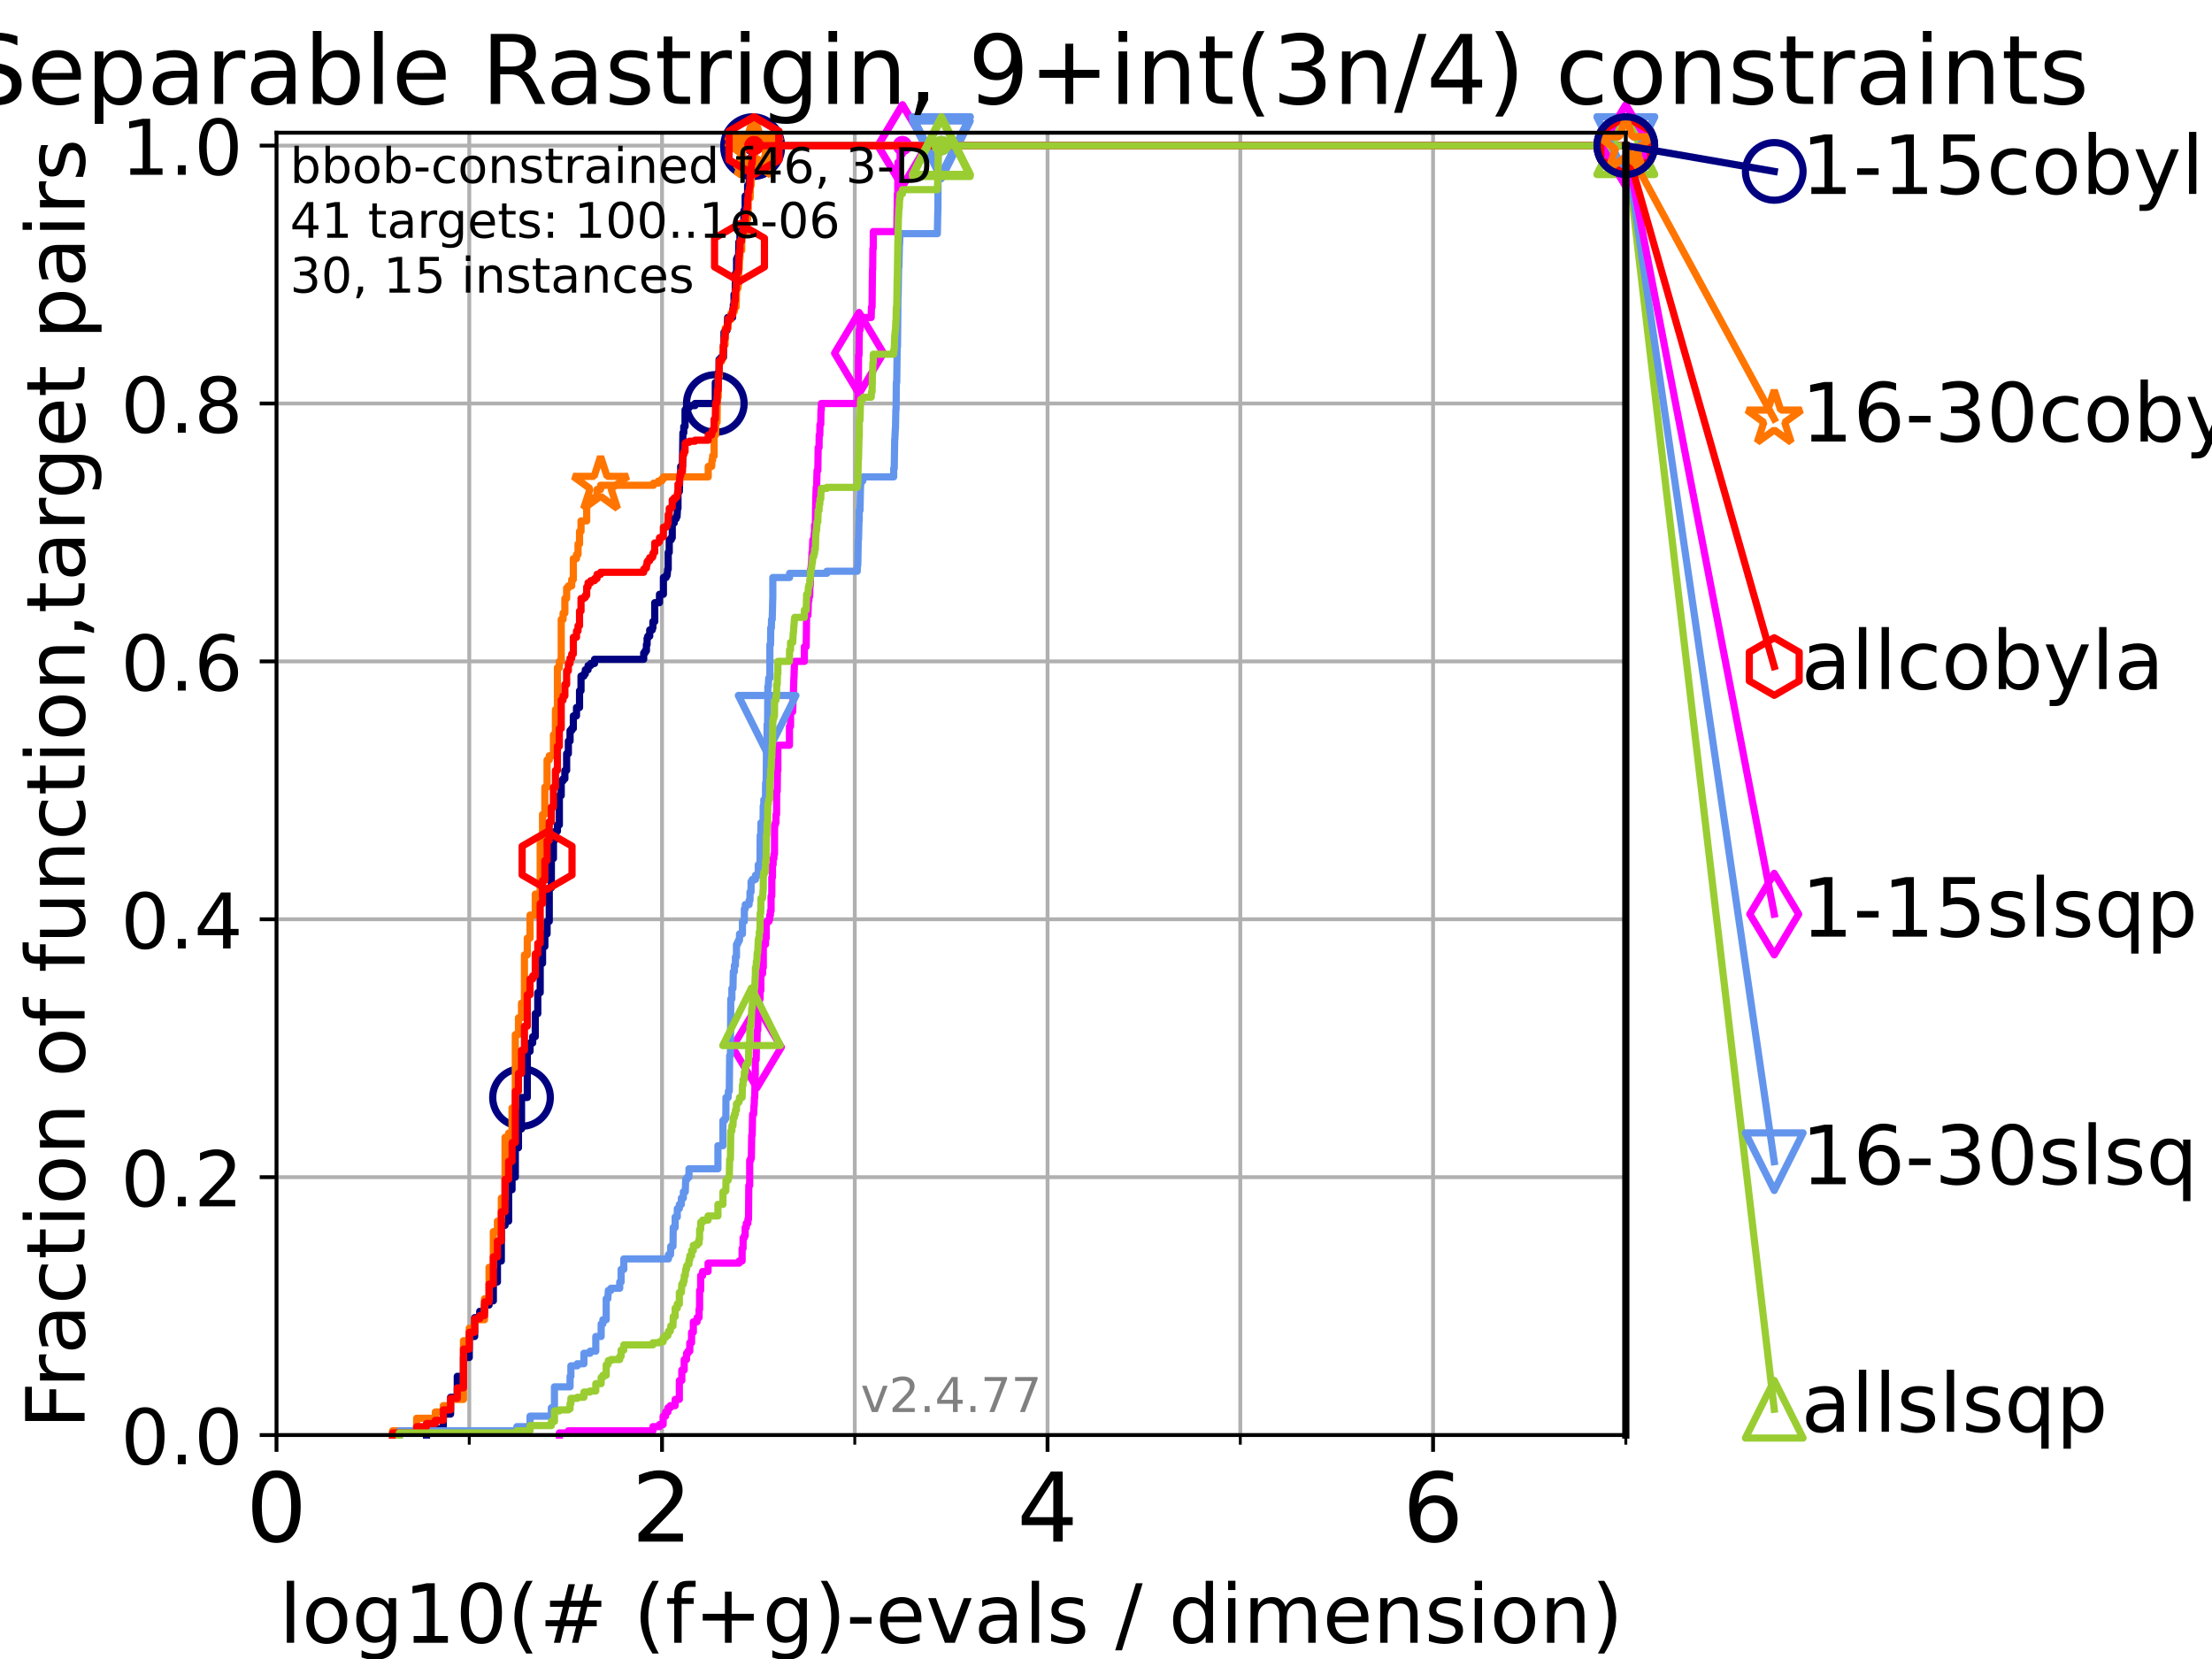 <?xml version="1.0" encoding="utf-8" standalone="no"?>
<!DOCTYPE svg PUBLIC "-//W3C//DTD SVG 1.1//EN"
  "http://www.w3.org/Graphics/SVG/1.1/DTD/svg11.dtd">
<!-- Created with matplotlib (https://matplotlib.org/) -->
<svg height="345.6pt" version="1.1" viewBox="0 0 460.8 345.6" width="460.8pt" xmlns="http://www.w3.org/2000/svg" xmlns:xlink="http://www.w3.org/1999/xlink">
 <defs>
  <style type="text/css">*{stroke-linecap:butt;stroke-linejoin:round;}</style>
 </defs>
 <g id="figure_1">
  <g id="patch_1">
   <path d="M 0 345.6 
L 460.8 345.6 
L 460.8 0 
L 0 0 
z
" style="fill:#ffffff;"/>
  </g>
  <g id="axes_1">
   <g id="patch_2">
    <path d="M 57.6 298.944 
L 338.688 298.944 
L 338.688 27.648 
L 57.6 27.648 
z
" style="fill:#ffffff;"/>
   </g>
   <g id="matplotlib.axis_1">
    <g id="xtick_1">
     <g id="line2d_1">
      <path clip-path="url(#p742a2edf56)" d="M 57.6 298.944 
L 57.6 27.648 
" style="fill:none;stroke:#b0b0b0;stroke-linecap:square;stroke-width:0.8;"/>
     </g>
     <g id="line2d_2">
      <defs>
       <path d="M 0 0 
L 0 3.5 
" id="m8cd09fa351" style="stroke:#000000;stroke-width:0.8;"/>
      </defs>
      <g>
       <use style="stroke:#000000;stroke-width:0.8;" x="57.6" xlink:href="#m8cd09fa351" y="298.944"/>
      </g>
     </g>
     <g id="text_1">
      <!-- 0 -->
      <g transform="translate(51.237 321.141)scale(0.2 -0.2)">
       <defs>
        <path d="M 31.781 66.406 
Q 24.172 66.406 20.328 58.906 
Q 16.5 51.422 16.5 36.375 
Q 16.5 21.391 20.328 13.891 
Q 24.172 6.391 31.781 6.391 
Q 39.453 6.391 43.281 13.891 
Q 47.125 21.391 47.125 36.375 
Q 47.125 51.422 43.281 58.906 
Q 39.453 66.406 31.781 66.406 
z
M 31.781 74.219 
Q 44.047 74.219 50.516 64.516 
Q 56.984 54.828 56.984 36.375 
Q 56.984 17.969 50.516 8.266 
Q 44.047 -1.422 31.781 -1.422 
Q 19.531 -1.422 13.062 8.266 
Q 6.594 17.969 6.594 36.375 
Q 6.594 54.828 13.062 64.516 
Q 19.531 74.219 31.781 74.219 
z
" id="DejaVuSans-48"/>
       </defs>
       <use xlink:href="#DejaVuSans-48"/>
      </g>
     </g>
    </g>
    <g id="xtick_2">
     <g id="line2d_3">
      <path clip-path="url(#p742a2edf56)" d="M 137.911 298.944 
L 137.911 27.648 
" style="fill:none;stroke:#b0b0b0;stroke-linecap:square;stroke-width:0.8;"/>
     </g>
     <g id="line2d_4">
      <g>
       <use style="stroke:#000000;stroke-width:0.8;" x="137.911" xlink:href="#m8cd09fa351" y="298.944"/>
      </g>
     </g>
     <g id="text_2">
      <!-- 2 -->
      <g transform="translate(131.548 321.141)scale(0.2 -0.2)">
       <defs>
        <path d="M 19.188 8.297 
L 53.609 8.297 
L 53.609 0 
L 7.328 0 
L 7.328 8.297 
Q 12.938 14.109 22.625 23.891 
Q 32.328 33.688 34.812 36.531 
Q 39.547 41.844 41.422 45.531 
Q 43.312 49.219 43.312 52.781 
Q 43.312 58.594 39.234 62.25 
Q 35.156 65.922 28.609 65.922 
Q 23.969 65.922 18.812 64.312 
Q 13.672 62.703 7.812 59.422 
L 7.812 69.391 
Q 13.766 71.781 18.938 73 
Q 24.125 74.219 28.422 74.219 
Q 39.75 74.219 46.484 68.547 
Q 53.219 62.891 53.219 53.422 
Q 53.219 48.922 51.531 44.891 
Q 49.859 40.875 45.406 35.406 
Q 44.188 33.984 37.641 27.219 
Q 31.109 20.453 19.188 8.297 
z
" id="DejaVuSans-50"/>
       </defs>
       <use xlink:href="#DejaVuSans-50"/>
      </g>
     </g>
    </g>
    <g id="xtick_3">
     <g id="line2d_5">
      <path clip-path="url(#p742a2edf56)" d="M 218.222 298.944 
L 218.222 27.648 
" style="fill:none;stroke:#b0b0b0;stroke-linecap:square;stroke-width:0.8;"/>
     </g>
     <g id="line2d_6">
      <g>
       <use style="stroke:#000000;stroke-width:0.8;" x="218.222" xlink:href="#m8cd09fa351" y="298.944"/>
      </g>
     </g>
     <g id="text_3">
      <!-- 4 -->
      <g transform="translate(211.859 321.141)scale(0.2 -0.2)">
       <defs>
        <path d="M 37.797 64.312 
L 12.891 25.391 
L 37.797 25.391 
z
M 35.203 72.906 
L 47.609 72.906 
L 47.609 25.391 
L 58.016 25.391 
L 58.016 17.188 
L 47.609 17.188 
L 47.609 0 
L 37.797 0 
L 37.797 17.188 
L 4.891 17.188 
L 4.891 26.703 
z
" id="DejaVuSans-52"/>
       </defs>
       <use xlink:href="#DejaVuSans-52"/>
      </g>
     </g>
    </g>
    <g id="xtick_4">
     <g id="line2d_7">
      <path clip-path="url(#p742a2edf56)" d="M 298.533 298.944 
L 298.533 27.648 
" style="fill:none;stroke:#b0b0b0;stroke-linecap:square;stroke-width:0.8;"/>
     </g>
     <g id="line2d_8">
      <g>
       <use style="stroke:#000000;stroke-width:0.8;" x="298.533" xlink:href="#m8cd09fa351" y="298.944"/>
      </g>
     </g>
     <g id="text_4">
      <!-- 6 -->
      <g transform="translate(292.17 321.141)scale(0.2 -0.2)">
       <defs>
        <path d="M 33.016 40.375 
Q 26.375 40.375 22.484 35.828 
Q 18.609 31.297 18.609 23.391 
Q 18.609 15.531 22.484 10.953 
Q 26.375 6.391 33.016 6.391 
Q 39.656 6.391 43.531 10.953 
Q 47.406 15.531 47.406 23.391 
Q 47.406 31.297 43.531 35.828 
Q 39.656 40.375 33.016 40.375 
z
M 52.594 71.297 
L 52.594 62.312 
Q 48.875 64.062 45.094 64.984 
Q 41.312 65.922 37.594 65.922 
Q 27.828 65.922 22.672 59.328 
Q 17.531 52.734 16.797 39.406 
Q 19.672 43.656 24.016 45.922 
Q 28.375 48.188 33.594 48.188 
Q 44.578 48.188 50.953 41.516 
Q 57.328 34.859 57.328 23.391 
Q 57.328 12.156 50.688 5.359 
Q 44.047 -1.422 33.016 -1.422 
Q 20.359 -1.422 13.672 8.266 
Q 6.984 17.969 6.984 36.375 
Q 6.984 53.656 15.188 63.938 
Q 23.391 74.219 37.203 74.219 
Q 40.922 74.219 44.703 73.484 
Q 48.484 72.75 52.594 71.297 
z
" id="DejaVuSans-54"/>
       </defs>
       <use xlink:href="#DejaVuSans-54"/>
      </g>
     </g>
    </g>
    <g id="xtick_5">
     <g id="line2d_9">
      <path clip-path="url(#p742a2edf56)" d="M 97.755 298.944 
L 97.755 27.648 
" style="fill:none;stroke:#b0b0b0;stroke-linecap:square;stroke-width:0.8;"/>
     </g>
     <g id="line2d_10">
      <defs>
       <path d="M 0 0 
L 0 2 
" id="mfeef74d7f6" style="stroke:#000000;stroke-width:0.6;"/>
      </defs>
      <g>
       <use style="stroke:#000000;stroke-width:0.6;" x="97.755" xlink:href="#mfeef74d7f6" y="298.944"/>
      </g>
     </g>
    </g>
    <g id="xtick_6">
     <g id="line2d_11">
      <path clip-path="url(#p742a2edf56)" d="M 178.066 298.944 
L 178.066 27.648 
" style="fill:none;stroke:#b0b0b0;stroke-linecap:square;stroke-width:0.8;"/>
     </g>
     <g id="line2d_12">
      <g>
       <use style="stroke:#000000;stroke-width:0.6;" x="178.066" xlink:href="#mfeef74d7f6" y="298.944"/>
      </g>
     </g>
    </g>
    <g id="xtick_7">
     <g id="line2d_13">
      <path clip-path="url(#p742a2edf56)" d="M 258.377 298.944 
L 258.377 27.648 
" style="fill:none;stroke:#b0b0b0;stroke-linecap:square;stroke-width:0.8;"/>
     </g>
     <g id="line2d_14">
      <g>
       <use style="stroke:#000000;stroke-width:0.6;" x="258.377" xlink:href="#mfeef74d7f6" y="298.944"/>
      </g>
     </g>
    </g>
    <g id="xtick_8">
     <g id="line2d_15">
      <path clip-path="url(#p742a2edf56)" d="M 338.688 298.944 
L 338.688 27.648 
" style="fill:none;stroke:#b0b0b0;stroke-linecap:square;stroke-width:0.8;"/>
     </g>
     <g id="line2d_16">
      <g>
       <use style="stroke:#000000;stroke-width:0.6;" x="338.688" xlink:href="#mfeef74d7f6" y="298.944"/>
      </g>
     </g>
    </g>
    <g id="text_5">
     <!-- log10(# (f+g)-evals / dimension) -->
     <g transform="translate(58.145 342.218)scale(0.17 -0.17)">
      <defs>
       <path d="M 9.422 75.984 
L 18.406 75.984 
L 18.406 0 
L 9.422 0 
z
" id="DejaVuSans-108"/>
       <path d="M 30.609 48.391 
Q 23.391 48.391 19.188 42.75 
Q 14.984 37.109 14.984 27.297 
Q 14.984 17.484 19.156 11.844 
Q 23.344 6.203 30.609 6.203 
Q 37.797 6.203 41.984 11.859 
Q 46.188 17.531 46.188 27.297 
Q 46.188 37.016 41.984 42.703 
Q 37.797 48.391 30.609 48.391 
z
M 30.609 56 
Q 42.328 56 49.016 48.375 
Q 55.719 40.766 55.719 27.297 
Q 55.719 13.875 49.016 6.219 
Q 42.328 -1.422 30.609 -1.422 
Q 18.844 -1.422 12.172 6.219 
Q 5.516 13.875 5.516 27.297 
Q 5.516 40.766 12.172 48.375 
Q 18.844 56 30.609 56 
z
" id="DejaVuSans-111"/>
       <path d="M 45.406 27.984 
Q 45.406 37.75 41.375 43.109 
Q 37.359 48.484 30.078 48.484 
Q 22.859 48.484 18.828 43.109 
Q 14.797 37.75 14.797 27.984 
Q 14.797 18.266 18.828 12.891 
Q 22.859 7.516 30.078 7.516 
Q 37.359 7.516 41.375 12.891 
Q 45.406 18.266 45.406 27.984 
z
M 54.391 6.781 
Q 54.391 -7.172 48.188 -13.984 
Q 42 -20.797 29.203 -20.797 
Q 24.469 -20.797 20.266 -20.094 
Q 16.062 -19.391 12.109 -17.922 
L 12.109 -9.188 
Q 16.062 -11.328 19.922 -12.344 
Q 23.781 -13.375 27.781 -13.375 
Q 36.625 -13.375 41.016 -8.766 
Q 45.406 -4.156 45.406 5.172 
L 45.406 9.625 
Q 42.625 4.781 38.281 2.391 
Q 33.938 0 27.875 0 
Q 17.828 0 11.672 7.656 
Q 5.516 15.328 5.516 27.984 
Q 5.516 40.672 11.672 48.328 
Q 17.828 56 27.875 56 
Q 33.938 56 38.281 53.609 
Q 42.625 51.219 45.406 46.391 
L 45.406 54.688 
L 54.391 54.688 
z
" id="DejaVuSans-103"/>
       <path d="M 12.406 8.297 
L 28.516 8.297 
L 28.516 63.922 
L 10.984 60.406 
L 10.984 69.391 
L 28.422 72.906 
L 38.281 72.906 
L 38.281 8.297 
L 54.391 8.297 
L 54.391 0 
L 12.406 0 
z
" id="DejaVuSans-49"/>
       <path d="M 31 75.875 
Q 24.469 64.656 21.281 53.656 
Q 18.109 42.672 18.109 31.391 
Q 18.109 20.125 21.312 9.062 
Q 24.516 -2 31 -13.188 
L 23.188 -13.188 
Q 15.875 -1.703 12.234 9.375 
Q 8.594 20.453 8.594 31.391 
Q 8.594 42.281 12.203 53.312 
Q 15.828 64.359 23.188 75.875 
z
" id="DejaVuSans-40"/>
       <path d="M 51.125 44 
L 36.922 44 
L 32.812 27.688 
L 47.125 27.688 
z
M 43.797 71.781 
L 38.719 51.516 
L 52.984 51.516 
L 58.109 71.781 
L 65.922 71.781 
L 60.891 51.516 
L 76.125 51.516 
L 76.125 44 
L 58.984 44 
L 54.984 27.688 
L 70.516 27.688 
L 70.516 20.219 
L 53.078 20.219 
L 48 0 
L 40.188 0 
L 45.219 20.219 
L 30.906 20.219 
L 25.875 0 
L 18.016 0 
L 23.094 20.219 
L 7.719 20.219 
L 7.719 27.688 
L 24.906 27.688 
L 29 44 
L 13.281 44 
L 13.281 51.516 
L 30.906 51.516 
L 35.891 71.781 
z
" id="DejaVuSans-35"/>
       <path id="DejaVuSans-32"/>
       <path d="M 37.109 75.984 
L 37.109 68.5 
L 28.516 68.5 
Q 23.688 68.5 21.797 66.547 
Q 19.922 64.594 19.922 59.516 
L 19.922 54.688 
L 34.719 54.688 
L 34.719 47.703 
L 19.922 47.703 
L 19.922 0 
L 10.891 0 
L 10.891 47.703 
L 2.297 47.703 
L 2.297 54.688 
L 10.891 54.688 
L 10.891 58.5 
Q 10.891 67.625 15.141 71.797 
Q 19.391 75.984 28.609 75.984 
z
" id="DejaVuSans-102"/>
       <path d="M 46 62.703 
L 46 35.5 
L 73.188 35.5 
L 73.188 27.203 
L 46 27.203 
L 46 0 
L 37.797 0 
L 37.797 27.203 
L 10.594 27.203 
L 10.594 35.5 
L 37.797 35.5 
L 37.797 62.703 
z
" id="DejaVuSans-43"/>
       <path d="M 8.016 75.875 
L 15.828 75.875 
Q 23.141 64.359 26.781 53.312 
Q 30.422 42.281 30.422 31.391 
Q 30.422 20.453 26.781 9.375 
Q 23.141 -1.703 15.828 -13.188 
L 8.016 -13.188 
Q 14.5 -2 17.703 9.062 
Q 20.906 20.125 20.906 31.391 
Q 20.906 42.672 17.703 53.656 
Q 14.5 64.656 8.016 75.875 
z
" id="DejaVuSans-41"/>
       <path d="M 4.891 31.391 
L 31.203 31.391 
L 31.203 23.391 
L 4.891 23.391 
z
" id="DejaVuSans-45"/>
       <path d="M 56.203 29.594 
L 56.203 25.203 
L 14.891 25.203 
Q 15.484 15.922 20.484 11.062 
Q 25.484 6.203 34.422 6.203 
Q 39.594 6.203 44.453 7.469 
Q 49.312 8.734 54.109 11.281 
L 54.109 2.781 
Q 49.266 0.734 44.188 -0.344 
Q 39.109 -1.422 33.891 -1.422 
Q 20.797 -1.422 13.156 6.188 
Q 5.516 13.812 5.516 26.812 
Q 5.516 40.234 12.766 48.109 
Q 20.016 56 32.328 56 
Q 43.359 56 49.781 48.891 
Q 56.203 41.797 56.203 29.594 
z
M 47.219 32.234 
Q 47.125 39.594 43.094 43.984 
Q 39.062 48.391 32.422 48.391 
Q 24.906 48.391 20.391 44.141 
Q 15.875 39.891 15.188 32.172 
z
" id="DejaVuSans-101"/>
       <path d="M 2.984 54.688 
L 12.5 54.688 
L 29.594 8.797 
L 46.688 54.688 
L 56.203 54.688 
L 35.688 0 
L 23.484 0 
z
" id="DejaVuSans-118"/>
       <path d="M 34.281 27.484 
Q 23.391 27.484 19.188 25 
Q 14.984 22.516 14.984 16.5 
Q 14.984 11.719 18.141 8.906 
Q 21.297 6.109 26.703 6.109 
Q 34.188 6.109 38.703 11.406 
Q 43.219 16.703 43.219 25.484 
L 43.219 27.484 
z
M 52.203 31.203 
L 52.203 0 
L 43.219 0 
L 43.219 8.297 
Q 40.141 3.328 35.547 0.953 
Q 30.953 -1.422 24.312 -1.422 
Q 15.922 -1.422 10.953 3.297 
Q 6 8.016 6 15.922 
Q 6 25.141 12.172 29.828 
Q 18.359 34.516 30.609 34.516 
L 43.219 34.516 
L 43.219 35.406 
Q 43.219 41.609 39.141 45 
Q 35.062 48.391 27.688 48.391 
Q 23 48.391 18.547 47.266 
Q 14.109 46.141 10.016 43.891 
L 10.016 52.203 
Q 14.938 54.109 19.578 55.047 
Q 24.219 56 28.609 56 
Q 40.484 56 46.344 49.844 
Q 52.203 43.703 52.203 31.203 
z
" id="DejaVuSans-97"/>
       <path d="M 44.281 53.078 
L 44.281 44.578 
Q 40.484 46.531 36.375 47.5 
Q 32.281 48.484 27.875 48.484 
Q 21.188 48.484 17.844 46.438 
Q 14.5 44.391 14.5 40.281 
Q 14.5 37.156 16.891 35.375 
Q 19.281 33.594 26.516 31.984 
L 29.594 31.297 
Q 39.156 29.25 43.188 25.516 
Q 47.219 21.781 47.219 15.094 
Q 47.219 7.469 41.188 3.016 
Q 35.156 -1.422 24.609 -1.422 
Q 20.219 -1.422 15.453 -0.562 
Q 10.688 0.297 5.422 2 
L 5.422 11.281 
Q 10.406 8.688 15.234 7.391 
Q 20.062 6.109 24.812 6.109 
Q 31.156 6.109 34.562 8.281 
Q 37.984 10.453 37.984 14.406 
Q 37.984 18.062 35.516 20.016 
Q 33.062 21.969 24.703 23.781 
L 21.578 24.516 
Q 13.234 26.266 9.516 29.906 
Q 5.812 33.547 5.812 39.891 
Q 5.812 47.609 11.281 51.797 
Q 16.75 56 26.812 56 
Q 31.781 56 36.172 55.266 
Q 40.578 54.547 44.281 53.078 
z
" id="DejaVuSans-115"/>
       <path d="M 25.391 72.906 
L 33.688 72.906 
L 8.297 -9.281 
L 0 -9.281 
z
" id="DejaVuSans-47"/>
       <path d="M 45.406 46.391 
L 45.406 75.984 
L 54.391 75.984 
L 54.391 0 
L 45.406 0 
L 45.406 8.203 
Q 42.578 3.328 38.25 0.953 
Q 33.938 -1.422 27.875 -1.422 
Q 17.969 -1.422 11.734 6.484 
Q 5.516 14.406 5.516 27.297 
Q 5.516 40.188 11.734 48.094 
Q 17.969 56 27.875 56 
Q 33.938 56 38.25 53.625 
Q 42.578 51.266 45.406 46.391 
z
M 14.797 27.297 
Q 14.797 17.391 18.875 11.75 
Q 22.953 6.109 30.078 6.109 
Q 37.203 6.109 41.297 11.75 
Q 45.406 17.391 45.406 27.297 
Q 45.406 37.203 41.297 42.844 
Q 37.203 48.484 30.078 48.484 
Q 22.953 48.484 18.875 42.844 
Q 14.797 37.203 14.797 27.297 
z
" id="DejaVuSans-100"/>
       <path d="M 9.422 54.688 
L 18.406 54.688 
L 18.406 0 
L 9.422 0 
z
M 9.422 75.984 
L 18.406 75.984 
L 18.406 64.594 
L 9.422 64.594 
z
" id="DejaVuSans-105"/>
       <path d="M 52 44.188 
Q 55.375 50.25 60.062 53.125 
Q 64.75 56 71.094 56 
Q 79.641 56 84.281 50.016 
Q 88.922 44.047 88.922 33.016 
L 88.922 0 
L 79.891 0 
L 79.891 32.719 
Q 79.891 40.578 77.094 44.375 
Q 74.312 48.188 68.609 48.188 
Q 61.625 48.188 57.562 43.547 
Q 53.516 38.922 53.516 30.906 
L 53.516 0 
L 44.484 0 
L 44.484 32.719 
Q 44.484 40.625 41.703 44.406 
Q 38.922 48.188 33.109 48.188 
Q 26.219 48.188 22.156 43.531 
Q 18.109 38.875 18.109 30.906 
L 18.109 0 
L 9.078 0 
L 9.078 54.688 
L 18.109 54.688 
L 18.109 46.188 
Q 21.188 51.219 25.484 53.609 
Q 29.781 56 35.688 56 
Q 41.656 56 45.828 52.969 
Q 50 49.953 52 44.188 
z
" id="DejaVuSans-109"/>
       <path d="M 54.891 33.016 
L 54.891 0 
L 45.906 0 
L 45.906 32.719 
Q 45.906 40.484 42.875 44.328 
Q 39.844 48.188 33.797 48.188 
Q 26.516 48.188 22.312 43.547 
Q 18.109 38.922 18.109 30.906 
L 18.109 0 
L 9.078 0 
L 9.078 54.688 
L 18.109 54.688 
L 18.109 46.188 
Q 21.344 51.125 25.703 53.562 
Q 30.078 56 35.797 56 
Q 45.219 56 50.047 50.172 
Q 54.891 44.344 54.891 33.016 
z
" id="DejaVuSans-110"/>
      </defs>
      <use xlink:href="#DejaVuSans-108"/>
      <use x="27.783" xlink:href="#DejaVuSans-111"/>
      <use x="88.965" xlink:href="#DejaVuSans-103"/>
      <use x="152.441" xlink:href="#DejaVuSans-49"/>
      <use x="216.064" xlink:href="#DejaVuSans-48"/>
      <use x="279.688" xlink:href="#DejaVuSans-40"/>
      <use x="318.701" xlink:href="#DejaVuSans-35"/>
      <use x="402.49" xlink:href="#DejaVuSans-32"/>
      <use x="434.277" xlink:href="#DejaVuSans-40"/>
      <use x="473.291" xlink:href="#DejaVuSans-102"/>
      <use x="508.496" xlink:href="#DejaVuSans-43"/>
      <use x="592.285" xlink:href="#DejaVuSans-103"/>
      <use x="655.762" xlink:href="#DejaVuSans-41"/>
      <use x="694.775" xlink:href="#DejaVuSans-45"/>
      <use x="730.859" xlink:href="#DejaVuSans-101"/>
      <use x="792.383" xlink:href="#DejaVuSans-118"/>
      <use x="851.562" xlink:href="#DejaVuSans-97"/>
      <use x="912.842" xlink:href="#DejaVuSans-108"/>
      <use x="940.625" xlink:href="#DejaVuSans-115"/>
      <use x="992.725" xlink:href="#DejaVuSans-32"/>
      <use x="1024.512" xlink:href="#DejaVuSans-47"/>
      <use x="1058.203" xlink:href="#DejaVuSans-32"/>
      <use x="1089.99" xlink:href="#DejaVuSans-100"/>
      <use x="1153.467" xlink:href="#DejaVuSans-105"/>
      <use x="1181.25" xlink:href="#DejaVuSans-109"/>
      <use x="1278.662" xlink:href="#DejaVuSans-101"/>
      <use x="1340.186" xlink:href="#DejaVuSans-110"/>
      <use x="1403.564" xlink:href="#DejaVuSans-115"/>
      <use x="1455.664" xlink:href="#DejaVuSans-105"/>
      <use x="1483.447" xlink:href="#DejaVuSans-111"/>
      <use x="1544.629" xlink:href="#DejaVuSans-110"/>
      <use x="1608.008" xlink:href="#DejaVuSans-41"/>
     </g>
    </g>
   </g>
   <g id="matplotlib.axis_2">
    <g id="ytick_1">
     <g id="line2d_17">
      <path clip-path="url(#p742a2edf56)" d="M 57.6 298.944 
L 338.688 298.944 
" style="fill:none;stroke:#b0b0b0;stroke-linecap:square;stroke-width:0.8;"/>
     </g>
     <g id="line2d_18">
      <defs>
       <path d="M 0 0 
L -3.5 0 
" id="m5ff08ab692" style="stroke:#000000;stroke-width:0.8;"/>
      </defs>
      <g>
       <use style="stroke:#000000;stroke-width:0.8;" x="57.6" xlink:href="#m5ff08ab692" y="298.944"/>
      </g>
     </g>
     <g id="text_6">
      <!-- 0.0 -->
      <g transform="translate(25.155 305.023)scale(0.16 -0.16)">
       <defs>
        <path d="M 10.688 12.406 
L 21 12.406 
L 21 0 
L 10.688 0 
z
" id="DejaVuSans-46"/>
       </defs>
       <use xlink:href="#DejaVuSans-48"/>
       <use x="63.623" xlink:href="#DejaVuSans-46"/>
       <use x="95.41" xlink:href="#DejaVuSans-48"/>
      </g>
     </g>
    </g>
    <g id="ytick_2">
     <g id="line2d_19">
      <path clip-path="url(#p742a2edf56)" d="M 57.6 245.222 
L 338.688 245.222 
" style="fill:none;stroke:#b0b0b0;stroke-linecap:square;stroke-width:0.8;"/>
     </g>
     <g id="line2d_20">
      <g>
       <use style="stroke:#000000;stroke-width:0.8;" x="57.6" xlink:href="#m5ff08ab692" y="245.222"/>
      </g>
     </g>
     <g id="text_7">
      <!-- 0.2 -->
      <g transform="translate(25.155 251.301)scale(0.16 -0.16)">
       <use xlink:href="#DejaVuSans-48"/>
       <use x="63.623" xlink:href="#DejaVuSans-46"/>
       <use x="95.41" xlink:href="#DejaVuSans-50"/>
      </g>
     </g>
    </g>
    <g id="ytick_3">
     <g id="line2d_21">
      <path clip-path="url(#p742a2edf56)" d="M 57.6 191.5 
L 338.688 191.5 
" style="fill:none;stroke:#b0b0b0;stroke-linecap:square;stroke-width:0.8;"/>
     </g>
     <g id="line2d_22">
      <g>
       <use style="stroke:#000000;stroke-width:0.8;" x="57.6" xlink:href="#m5ff08ab692" y="191.5"/>
      </g>
     </g>
     <g id="text_8">
      <!-- 0.4 -->
      <g transform="translate(25.155 197.579)scale(0.16 -0.16)">
       <use xlink:href="#DejaVuSans-48"/>
       <use x="63.623" xlink:href="#DejaVuSans-46"/>
       <use x="95.41" xlink:href="#DejaVuSans-52"/>
      </g>
     </g>
    </g>
    <g id="ytick_4">
     <g id="line2d_23">
      <path clip-path="url(#p742a2edf56)" d="M 57.6 137.778 
L 338.688 137.778 
" style="fill:none;stroke:#b0b0b0;stroke-linecap:square;stroke-width:0.8;"/>
     </g>
     <g id="line2d_24">
      <g>
       <use style="stroke:#000000;stroke-width:0.8;" x="57.6" xlink:href="#m5ff08ab692" y="137.778"/>
      </g>
     </g>
     <g id="text_9">
      <!-- 0.6 -->
      <g transform="translate(25.155 143.857)scale(0.16 -0.16)">
       <use xlink:href="#DejaVuSans-48"/>
       <use x="63.623" xlink:href="#DejaVuSans-46"/>
       <use x="95.41" xlink:href="#DejaVuSans-54"/>
      </g>
     </g>
    </g>
    <g id="ytick_5">
     <g id="line2d_25">
      <path clip-path="url(#p742a2edf56)" d="M 57.6 84.056 
L 338.688 84.056 
" style="fill:none;stroke:#b0b0b0;stroke-linecap:square;stroke-width:0.8;"/>
     </g>
     <g id="line2d_26">
      <g>
       <use style="stroke:#000000;stroke-width:0.8;" x="57.6" xlink:href="#m5ff08ab692" y="84.056"/>
      </g>
     </g>
     <g id="text_10">
      <!-- 0.8 -->
      <g transform="translate(25.155 90.135)scale(0.16 -0.16)">
       <defs>
        <path d="M 31.781 34.625 
Q 24.75 34.625 20.719 30.859 
Q 16.703 27.094 16.703 20.516 
Q 16.703 13.922 20.719 10.156 
Q 24.75 6.391 31.781 6.391 
Q 38.812 6.391 42.859 10.172 
Q 46.922 13.969 46.922 20.516 
Q 46.922 27.094 42.891 30.859 
Q 38.875 34.625 31.781 34.625 
z
M 21.922 38.812 
Q 15.578 40.375 12.031 44.719 
Q 8.5 49.078 8.5 55.328 
Q 8.5 64.062 14.719 69.141 
Q 20.953 74.219 31.781 74.219 
Q 42.672 74.219 48.875 69.141 
Q 55.078 64.062 55.078 55.328 
Q 55.078 49.078 51.531 44.719 
Q 48 40.375 41.703 38.812 
Q 48.828 37.156 52.797 32.312 
Q 56.781 27.484 56.781 20.516 
Q 56.781 9.906 50.312 4.234 
Q 43.844 -1.422 31.781 -1.422 
Q 19.734 -1.422 13.25 4.234 
Q 6.781 9.906 6.781 20.516 
Q 6.781 27.484 10.781 32.312 
Q 14.797 37.156 21.922 38.812 
z
M 18.312 54.391 
Q 18.312 48.734 21.844 45.562 
Q 25.391 42.391 31.781 42.391 
Q 38.141 42.391 41.719 45.562 
Q 45.312 48.734 45.312 54.391 
Q 45.312 60.062 41.719 63.234 
Q 38.141 66.406 31.781 66.406 
Q 25.391 66.406 21.844 63.234 
Q 18.312 60.062 18.312 54.391 
z
" id="DejaVuSans-56"/>
       </defs>
       <use xlink:href="#DejaVuSans-48"/>
       <use x="63.623" xlink:href="#DejaVuSans-46"/>
       <use x="95.41" xlink:href="#DejaVuSans-56"/>
      </g>
     </g>
    </g>
    <g id="ytick_6">
     <g id="line2d_27">
      <path clip-path="url(#p742a2edf56)" d="M 57.6 30.334 
L 338.688 30.334 
" style="fill:none;stroke:#b0b0b0;stroke-linecap:square;stroke-width:0.8;"/>
     </g>
     <g id="line2d_28">
      <g>
       <use style="stroke:#000000;stroke-width:0.8;" x="57.6" xlink:href="#m5ff08ab692" y="30.334"/>
      </g>
     </g>
     <g id="text_11">
      <!-- 1.0 -->
      <g transform="translate(25.155 36.413)scale(0.16 -0.16)">
       <use xlink:href="#DejaVuSans-49"/>
       <use x="63.623" xlink:href="#DejaVuSans-46"/>
       <use x="95.41" xlink:href="#DejaVuSans-48"/>
      </g>
     </g>
    </g>
    <g id="text_12">
     <!-- Fraction of function,target pairs -->
     <g transform="translate(17.62 297.681)rotate(-90)scale(0.17 -0.17)">
      <defs>
       <path d="M 9.812 72.906 
L 51.703 72.906 
L 51.703 64.594 
L 19.672 64.594 
L 19.672 43.109 
L 48.578 43.109 
L 48.578 34.812 
L 19.672 34.812 
L 19.672 0 
L 9.812 0 
z
" id="DejaVuSans-70"/>
       <path d="M 41.109 46.297 
Q 39.594 47.172 37.812 47.578 
Q 36.031 48 33.891 48 
Q 26.266 48 22.188 43.047 
Q 18.109 38.094 18.109 28.812 
L 18.109 0 
L 9.078 0 
L 9.078 54.688 
L 18.109 54.688 
L 18.109 46.188 
Q 20.953 51.172 25.484 53.578 
Q 30.031 56 36.531 56 
Q 37.453 56 38.578 55.875 
Q 39.703 55.766 41.062 55.516 
z
" id="DejaVuSans-114"/>
       <path d="M 48.781 52.594 
L 48.781 44.188 
Q 44.969 46.297 41.141 47.344 
Q 37.312 48.391 33.406 48.391 
Q 24.656 48.391 19.812 42.844 
Q 14.984 37.312 14.984 27.297 
Q 14.984 17.281 19.812 11.734 
Q 24.656 6.203 33.406 6.203 
Q 37.312 6.203 41.141 7.25 
Q 44.969 8.297 48.781 10.406 
L 48.781 2.094 
Q 45.016 0.344 40.984 -0.531 
Q 36.969 -1.422 32.422 -1.422 
Q 20.062 -1.422 12.781 6.344 
Q 5.516 14.109 5.516 27.297 
Q 5.516 40.672 12.859 48.328 
Q 20.219 56 33.016 56 
Q 37.156 56 41.109 55.141 
Q 45.062 54.297 48.781 52.594 
z
" id="DejaVuSans-99"/>
       <path d="M 18.312 70.219 
L 18.312 54.688 
L 36.812 54.688 
L 36.812 47.703 
L 18.312 47.703 
L 18.312 18.016 
Q 18.312 11.328 20.141 9.422 
Q 21.969 7.516 27.594 7.516 
L 36.812 7.516 
L 36.812 0 
L 27.594 0 
Q 17.188 0 13.234 3.875 
Q 9.281 7.766 9.281 18.016 
L 9.281 47.703 
L 2.688 47.703 
L 2.688 54.688 
L 9.281 54.688 
L 9.281 70.219 
z
" id="DejaVuSans-116"/>
       <path d="M 8.5 21.578 
L 8.5 54.688 
L 17.484 54.688 
L 17.484 21.922 
Q 17.484 14.156 20.5 10.266 
Q 23.531 6.391 29.594 6.391 
Q 36.859 6.391 41.078 11.031 
Q 45.312 15.672 45.312 23.688 
L 45.312 54.688 
L 54.297 54.688 
L 54.297 0 
L 45.312 0 
L 45.312 8.406 
Q 42.047 3.422 37.719 1 
Q 33.406 -1.422 27.688 -1.422 
Q 18.266 -1.422 13.375 4.438 
Q 8.5 10.297 8.5 21.578 
z
M 31.109 56 
z
" id="DejaVuSans-117"/>
       <path d="M 11.719 12.406 
L 22.016 12.406 
L 22.016 4 
L 14.016 -11.625 
L 7.719 -11.625 
L 11.719 4 
z
" id="DejaVuSans-44"/>
       <path d="M 18.109 8.203 
L 18.109 -20.797 
L 9.078 -20.797 
L 9.078 54.688 
L 18.109 54.688 
L 18.109 46.391 
Q 20.953 51.266 25.266 53.625 
Q 29.594 56 35.594 56 
Q 45.562 56 51.781 48.094 
Q 58.016 40.188 58.016 27.297 
Q 58.016 14.406 51.781 6.484 
Q 45.562 -1.422 35.594 -1.422 
Q 29.594 -1.422 25.266 0.953 
Q 20.953 3.328 18.109 8.203 
z
M 48.688 27.297 
Q 48.688 37.203 44.609 42.844 
Q 40.531 48.484 33.406 48.484 
Q 26.266 48.484 22.188 42.844 
Q 18.109 37.203 18.109 27.297 
Q 18.109 17.391 22.188 11.75 
Q 26.266 6.109 33.406 6.109 
Q 40.531 6.109 44.609 11.75 
Q 48.688 17.391 48.688 27.297 
z
" id="DejaVuSans-112"/>
      </defs>
      <use xlink:href="#DejaVuSans-70"/>
      <use x="50.27" xlink:href="#DejaVuSans-114"/>
      <use x="91.383" xlink:href="#DejaVuSans-97"/>
      <use x="152.662" xlink:href="#DejaVuSans-99"/>
      <use x="207.643" xlink:href="#DejaVuSans-116"/>
      <use x="246.852" xlink:href="#DejaVuSans-105"/>
      <use x="274.635" xlink:href="#DejaVuSans-111"/>
      <use x="335.816" xlink:href="#DejaVuSans-110"/>
      <use x="399.195" xlink:href="#DejaVuSans-32"/>
      <use x="430.982" xlink:href="#DejaVuSans-111"/>
      <use x="492.164" xlink:href="#DejaVuSans-102"/>
      <use x="527.369" xlink:href="#DejaVuSans-32"/>
      <use x="559.156" xlink:href="#DejaVuSans-102"/>
      <use x="594.361" xlink:href="#DejaVuSans-117"/>
      <use x="657.74" xlink:href="#DejaVuSans-110"/>
      <use x="721.119" xlink:href="#DejaVuSans-99"/>
      <use x="776.1" xlink:href="#DejaVuSans-116"/>
      <use x="815.309" xlink:href="#DejaVuSans-105"/>
      <use x="843.092" xlink:href="#DejaVuSans-111"/>
      <use x="904.273" xlink:href="#DejaVuSans-110"/>
      <use x="967.652" xlink:href="#DejaVuSans-44"/>
      <use x="999.439" xlink:href="#DejaVuSans-116"/>
      <use x="1038.648" xlink:href="#DejaVuSans-97"/>
      <use x="1099.928" xlink:href="#DejaVuSans-114"/>
      <use x="1139.291" xlink:href="#DejaVuSans-103"/>
      <use x="1202.768" xlink:href="#DejaVuSans-101"/>
      <use x="1264.291" xlink:href="#DejaVuSans-116"/>
      <use x="1303.5" xlink:href="#DejaVuSans-32"/>
      <use x="1335.287" xlink:href="#DejaVuSans-112"/>
      <use x="1398.764" xlink:href="#DejaVuSans-97"/>
      <use x="1460.043" xlink:href="#DejaVuSans-105"/>
      <use x="1487.826" xlink:href="#DejaVuSans-114"/>
      <use x="1528.939" xlink:href="#DejaVuSans-115"/>
     </g>
    </g>
   </g>
   <g id="line2d_29">
    <defs>
     <path d="M 0 1.5 
C 0.398 1.5 0.779 1.342 1.061 1.061 
C 1.342 0.779 1.5 0.398 1.5 0 
C 1.5 -0.398 1.342 -0.779 1.061 -1.061 
C 0.779 -1.342 0.398 -1.5 0 -1.5 
C -0.398 -1.5 -0.779 -1.342 -1.061 -1.061 
C -1.342 -0.779 -1.5 -0.398 -1.5 0 
C -1.5 0.398 -1.342 0.779 -1.061 1.061 
C -0.779 1.342 -0.398 1.5 0 1.5 
z
" id="mae066ac5db" style="stroke:#000080;"/>
    </defs>
    <g>
     <use style="fill:#000080;stroke:#000080;" x="156.796" xlink:href="#mae066ac5db" y="30.334"/>
     <use style="fill:#000080;stroke:#000080;" x="156.796" xlink:href="#mae066ac5db" y="30.334"/>
    </g>
   </g>
   <g id="line2d_30">
    <path d="M 88.847 298.944 
L 88.847 297.634 
L 92.347 297.634 
L 92.347 294.576 
L 93.864 294.576 
L 93.864 291.082 
L 95.26 291.082 
L 95.26 286.715 
L 96.552 286.715 
L 96.552 282.784 
L 97.755 282.784 
L 97.755 278.416 
L 98.881 278.416 
L 98.881 274.485 
L 99.938 274.485 
L 99.938 273.175 
L 100.935 273.175 
L 100.935 271.865 
L 101.878 271.865 
L 101.878 270.991 
L 102.772 270.991 
L 102.772 267.06 
L 103.623 267.06 
L 103.623 262.693 
L 104.435 262.693 
L 104.435 255.268 
L 105.21 255.268 
L 105.21 254.394 
L 105.952 254.394 
L 105.952 247.843 
L 106.664 247.843 
L 106.664 245.222 
L 107.348 245.222 
L 107.348 239.107 
L 108.006 239.107 
L 108.006 235.176 
L 108.64 235.176 
L 108.64 228.625 
L 109.843 228.625 
L 109.843 219.016 
L 110.415 219.016 
L 110.415 217.269 
L 110.969 217.269 
L 110.969 215.959 
L 111.506 215.959 
L 111.506 211.154 
L 112.026 211.154 
L 112.026 206.787 
L 112.532 206.787 
L 112.532 200.672 
L 113.023 200.672 
L 113.023 197.178 
L 113.501 197.178 
L 113.501 194.557 
L 113.966 194.557 
L 113.966 191.937 
L 114.419 191.937 
L 114.419 184.949 
L 114.86 184.949 
L 114.86 178.834 
L 115.291 178.834 
L 115.291 174.903 
L 115.711 174.903 
L 115.711 173.156 
L 116.122 173.156 
L 116.122 171.846 
L 116.523 171.846 
L 116.523 165.731 
L 116.914 165.731 
L 116.914 162.674 
L 117.298 162.674 
L 117.298 162.237 
L 117.673 162.237 
L 117.673 160.49 
L 118.04 160.49 
L 118.04 156.996 
L 118.4 156.996 
L 118.4 154.375 
L 118.752 154.375 
L 118.752 152.191 
L 119.097 152.191 
L 119.097 151.755 
L 119.436 151.755 
L 119.436 149.134 
L 120.094 149.134 
L 120.094 147.387 
L 120.728 147.387 
L 120.728 143.893 
L 121.037 143.893 
L 121.037 140.835 
L 121.638 140.835 
L 121.638 140.399 
L 121.931 140.399 
L 121.931 139.525 
L 122.503 139.525 
L 122.503 138.652 
L 123.057 138.652 
L 123.057 138.215 
L 123.856 138.215 
L 123.856 137.341 
L 134.092 137.341 
L 134.092 136.031 
L 134.379 136.031 
L 134.379 135.594 
L 134.661 135.594 
L 134.661 134.284 
L 134.801 134.284 
L 134.801 132.974 
L 134.939 132.974 
L 134.939 132.537 
L 135.348 132.537 
L 135.348 131.227 
L 135.879 131.227 
L 135.879 130.79 
L 136.009 130.79 
L 136.009 129.48 
L 136.393 129.48 
L 136.393 125.549 
L 137.38 125.549 
L 137.38 123.802 
L 138.199 123.802 
L 138.199 120.307 
L 138.762 120.307 
L 138.762 119.871 
L 138.982 119.871 
L 139.091 118.56 
L 139.199 118.56 
L 139.199 115.066 
L 139.414 115.066 
L 139.414 112.446 
L 139.835 112.446 
L 139.835 112.009 
L 140.042 112.009 
L 140.042 108.952 
L 140.449 108.952 
L 140.449 108.078 
L 140.847 108.078 
L 140.847 107.641 
L 141.042 107.641 
L 141.139 105.894 
L 141.235 105.894 
L 141.235 102.4 
L 141.521 102.4 
L 141.615 98.906 
L 141.802 98.906 
L 141.802 97.159 
L 142.17 97.159 
L 142.261 90.171 
L 142.442 90.171 
L 142.442 88.86 
L 142.708 88.86 
L 142.708 85.366 
L 142.971 85.366 
L 142.971 84.93 
L 143.57 84.93 
L 143.57 84.493 
L 144.787 84.493 
L 144.787 84.056 
L 149.012 84.056 
L 149.012 79.688 
L 149.617 79.688 
L 149.676 77.505 
L 149.794 77.505 
L 149.794 74.884 
L 150.201 74.884 
L 150.201 74.447 
L 150.711 74.447 
L 150.711 71.827 
L 150.822 71.827 
L 150.822 69.206 
L 151.206 69.206 
L 151.206 68.769 
L 151.475 68.769 
L 151.582 66.149 
L 152.612 66.149 
L 152.662 64.402 
L 152.762 64.402 
L 152.762 63.528 
L 152.91 63.528 
L 152.91 61.344 
L 153.154 61.344 
L 153.203 56.977 
L 153.443 56.977 
L 153.443 53.919 
L 153.633 53.919 
L 153.633 53.483 
L 153.867 53.483 
L 153.914 50.425 
L 154.144 50.425 
L 154.144 48.241 
L 154.928 48.241 
L 154.972 43.874 
L 155.232 43.874 
L 155.232 40.816 
L 155.742 40.816 
L 155.742 38.633 
L 156.032 38.633 
L 156.114 36.886 
L 156.196 36.886 
L 156.196 32.955 
L 156.678 32.955 
L 156.757 30.771 
L 156.796 30.771 
L 156.796 30.334 
L 338.688 30.334 
L 338.688 30.334 
" style="fill:none;stroke:#000080;stroke-linecap:square;stroke-width:1.5;"/>
   </g>
   <g id="line2d_31">
    <defs>
     <path d="M 0 6 
C 1.591 6 3.117 5.368 4.243 4.243 
C 5.368 3.117 6 1.591 6 0 
C 6 -1.591 5.368 -3.117 4.243 -4.243 
C 3.117 -5.368 1.591 -6 0 -6 
C -1.591 -6 -3.117 -5.368 -4.243 -4.243 
C -5.368 -3.117 -6 -1.591 -6 0 
C -6 1.591 -5.368 3.117 -4.243 4.243 
C -3.117 5.368 -1.591 6 0 6 
z
" id="m8c21b0bfdb" style="stroke:#000080;stroke-width:1.5;"/>
    </defs>
    <g>
     <use style="fill-opacity:0;stroke:#000080;stroke-width:1.5;" x="108.64" xlink:href="#m8c21b0bfdb" y="228.625"/>
     <use style="fill-opacity:0;stroke:#000080;stroke-width:1.5;" x="149.012" xlink:href="#m8c21b0bfdb" y="84.056"/>
     <use style="fill-opacity:0;stroke:#000080;stroke-width:1.5;" x="156.796" xlink:href="#m8c21b0bfdb" y="30.771"/>
     <use style="fill-opacity:0;stroke:#000080;stroke-width:1.5;" x="156.796" xlink:href="#m8c21b0bfdb" y="30.334"/>
     <use style="fill-opacity:0;stroke:#000080;stroke-width:1.5;" x="338.688" xlink:href="#m8c21b0bfdb" y="30.334"/>
    </g>
   </g>
   <g id="line2d_32">
    <path style="fill:none;stroke:#000080;stroke-linecap:square;stroke-width:1.5;"/>
    <g/>
   </g>
   <g id="line2d_33">
    <defs>
     <path d="M 0 1.5 
C 0.398 1.5 0.779 1.342 1.061 1.061 
C 1.342 0.779 1.5 0.398 1.5 0 
C 1.5 -0.398 1.342 -0.779 1.061 -1.061 
C 0.779 -1.342 0.398 -1.5 0 -1.5 
C -0.398 -1.5 -0.779 -1.342 -1.061 -1.061 
C -1.342 -0.779 -1.5 -0.398 -1.5 0 
C -1.5 0.398 -1.342 0.779 -1.061 1.061 
C -0.779 1.342 -0.398 1.5 0 1.5 
z
" id="m939c6874ae" style="stroke:#ff00ff;"/>
    </defs>
    <g>
     <use style="fill:#ff00ff;stroke:#ff00ff;" x="187.991" xlink:href="#m939c6874ae" y="30.334"/>
     <use style="fill:#ff00ff;stroke:#ff00ff;" x="187.991" xlink:href="#m939c6874ae" y="30.334"/>
    </g>
   </g>
   <g id="line2d_34">
    <path d="M 116.523 298.944 
L 116.523 298.507 
L 118.4 298.507 
L 118.4 298.07 
L 136.009 298.07 
L 136.009 297.197 
L 137.38 297.197 
L 137.38 296.76 
L 138.142 296.76 
L 138.142 295.013 
L 138.651 295.013 
L 138.651 294.14 
L 139.145 294.14 
L 139.145 293.266 
L 139.626 293.266 
L 139.626 292.829 
L 140.649 292.829 
L 140.649 291.519 
L 141.521 291.519 
L 141.521 287.588 
L 142.033 287.588 
L 142.033 285.404 
L 142.531 285.404 
L 142.531 283.22 
L 143.015 283.22 
L 143.015 281.91 
L 143.316 281.91 
L 143.316 281.473 
L 143.695 281.473 
L 143.695 279.726 
L 144.067 279.726 
L 144.067 277.543 
L 144.431 277.543 
L 144.431 275.359 
L 145.213 275.359 
L 145.213 274.485 
L 145.629 274.485 
L 145.629 272.738 
L 145.74 272.738 
L 145.74 268.807 
L 145.961 268.807 
L 145.961 265.75 
L 146.36 265.75 
L 146.36 264.876 
L 147.503 264.876 
L 147.503 263.129 
L 153.983 263.129 
L 153.983 262.693 
L 154.597 262.693 
L 154.597 260.072 
L 154.796 260.072 
L 154.796 257.888 
L 155.038 257.888 
L 155.038 257.451 
L 155.232 257.451 
L 155.232 255.704 
L 155.468 255.704 
L 155.468 254.831 
L 155.804 254.831 
L 155.804 253.957 
L 155.929 253.957 
L 155.991 246.969 
L 156.175 246.969 
L 156.175 241.728 
L 156.378 241.728 
L 156.378 241.291 
L 156.519 241.291 
L 156.599 236.487 
L 156.698 236.487 
L 156.777 232.119 
L 156.992 232.119 
L 157.05 230.372 
L 157.109 230.372 
L 157.166 228.625 
L 157.224 228.625 
L 157.32 223.821 
L 157.339 223.821 
L 157.339 220.763 
L 157.529 220.763 
L 157.567 218.143 
L 157.679 218.143 
L 157.735 214.649 
L 157.847 214.649 
L 157.921 211.591 
L 158.013 211.591 
L 158.013 210.718 
L 158.177 210.718 
L 158.177 208.097 
L 158.34 208.097 
L 158.34 206.35 
L 158.501 206.35 
L 158.501 202.856 
L 158.855 202.856 
L 158.855 201.546 
L 159.012 201.546 
L 159.012 196.741 
L 159.473 196.741 
L 159.473 195.431 
L 159.625 195.431 
L 159.625 192.374 
L 159.775 192.374 
L 159.775 191.937 
L 160.201 191.937 
L 160.201 191.5 
L 160.346 191.5 
L 160.346 190.627 
L 160.49 190.627 
L 160.49 189.753 
L 160.633 189.753 
L 160.633 186.696 
L 160.774 186.696 
L 160.79 182.765 
L 160.915 182.765 
L 160.915 180.144 
L 161.054 180.144 
L 161.054 178.834 
L 161.223 178.834 
L 161.223 177.96 
L 161.345 177.96 
L 161.36 171.846 
L 161.511 171.846 
L 161.511 171.409 
L 161.645 171.409 
L 161.66 169.662 
L 161.779 169.662 
L 161.794 164.857 
L 161.912 164.857 
L 161.956 160.49 
L 162.043 160.49 
L 162.043 155.249 
L 164.461 155.249 
L 164.461 151.318 
L 164.688 151.318 
L 164.688 148.26 
L 165.133 148.26 
L 165.242 144.33 
L 165.278 144.33 
L 165.375 141.272 
L 165.399 141.272 
L 165.507 138.215 
L 165.567 138.215 
L 165.567 137.778 
L 167.566 137.778 
L 167.566 134.721 
L 167.944 134.721 
L 168.038 128.169 
L 168.314 128.169 
L 168.406 125.112 
L 168.516 125.112 
L 168.516 124.238 
L 168.667 124.238 
L 168.716 122.055 
L 168.786 122.055 
L 168.875 118.56 
L 168.934 118.56 
L 169.041 117.25 
L 169.07 117.25 
L 169.158 115.066 
L 169.235 115.066 
L 169.322 112.446 
L 169.522 112.446 
L 169.607 111.135 
L 169.692 111.135 
L 169.692 109.388 
L 169.851 109.388 
L 169.944 103.274 
L 169.972 103.274 
L 170.027 101.527 
L 170.119 101.527 
L 170.201 98.033 
L 170.365 98.033 
L 170.446 93.228 
L 170.625 93.228 
L 170.652 90.608 
L 170.785 90.608 
L 170.811 88.424 
L 170.978 88.424 
L 171.021 85.366 
L 171.1 85.366 
L 171.1 84.056 
L 178.689 84.056 
L 178.75 81.872 
L 178.8 81.872 
L 178.851 74.011 
L 178.95 74.011 
L 179.011 68.769 
L 179.159 68.769 
L 179.159 66.149 
L 181.486 66.149 
L 181.539 63.965 
L 181.667 63.965 
L 181.752 56.103 
L 181.794 56.103 
L 181.836 51.736 
L 181.921 51.736 
L 181.921 48.241 
L 186.831 48.241 
L 186.926 40.38 
L 187.02 40.38 
L 187.051 33.828 
L 187.48 33.828 
L 187.517 32.081 
L 187.991 32.081 
L 187.991 30.334 
L 338.688 30.334 
L 338.688 30.334 
" style="fill:none;stroke:#ff00ff;stroke-linecap:square;stroke-width:1.5;"/>
   </g>
   <g id="line2d_35">
    <defs>
     <path d="M -0 8.485 
L 5.091 0 
L 0 -8.485 
L -5.091 -0 
z
" id="mf4b6b0b808" style="stroke:#ff00ff;stroke-linejoin:miter;stroke-width:1.5;"/>
    </defs>
    <g>
     <use style="fill-opacity:0;stroke:#ff00ff;stroke-linejoin:miter;stroke-width:1.5;" x="157.679" xlink:href="#mf4b6b0b808" y="218.143"/>
     <use style="fill-opacity:0;stroke:#ff00ff;stroke-linejoin:miter;stroke-width:1.5;" x="178.95" xlink:href="#mf4b6b0b808" y="73.574"/>
     <use style="fill-opacity:0;stroke:#ff00ff;stroke-linejoin:miter;stroke-width:1.5;" x="187.991" xlink:href="#mf4b6b0b808" y="30.334"/>
     <use style="fill-opacity:0;stroke:#ff00ff;stroke-linejoin:miter;stroke-width:1.5;" x="187.991" xlink:href="#mf4b6b0b808" y="30.334"/>
     <use style="fill-opacity:0;stroke:#ff00ff;stroke-linejoin:miter;stroke-width:1.5;" x="338.688" xlink:href="#mf4b6b0b808" y="30.334"/>
    </g>
   </g>
   <g id="line2d_36">
    <path style="fill:none;stroke:#ff00ff;stroke-linecap:square;stroke-width:1.5;"/>
    <g/>
   </g>
   <g id="line2d_37">
    <defs>
     <path d="M 0 1.5 
C 0.398 1.5 0.779 1.342 1.061 1.061 
C 1.342 0.779 1.5 0.398 1.5 0 
C 1.5 -0.398 1.342 -0.779 1.061 -1.061 
C 0.779 -1.342 0.398 -1.5 0 -1.5 
C -0.398 -1.5 -0.779 -1.342 -1.061 -1.061 
C -1.342 -0.779 -1.5 -0.398 -1.5 0 
C -1.5 0.398 -1.342 0.779 -1.061 1.061 
C -0.779 1.342 -0.398 1.5 0 1.5 
z
" id="mdc6104ecb4" style="stroke:#ff7500;"/>
    </defs>
    <g>
     <use style="fill:#ff7500;stroke:#ff7500;" x="157.07" xlink:href="#mdc6104ecb4" y="30.334"/>
     <use style="fill:#ff7500;stroke:#ff7500;" x="157.07" xlink:href="#mdc6104ecb4" y="30.334"/>
    </g>
   </g>
   <g id="line2d_38">
    <path d="M 81.776 298.944 
L 81.776 298.07 
L 86.793 298.07 
L 86.793 295.45 
L 90.684 295.45 
L 90.684 294.14 
L 92.347 294.14 
L 92.347 292.829 
L 93.864 292.829 
L 93.864 291.519 
L 96.552 291.519 
L 96.552 279.29 
L 97.755 279.29 
L 97.755 276.669 
L 98.881 276.669 
L 98.881 274.922 
L 100.935 274.922 
L 100.935 270.554 
L 101.878 270.554 
L 101.878 264.003 
L 102.772 264.003 
L 102.772 256.578 
L 103.623 256.578 
L 103.623 254.394 
L 104.435 254.394 
L 104.435 249.59 
L 105.21 249.59 
L 105.21 236.924 
L 105.952 236.924 
L 105.952 236.05 
L 106.664 236.05 
L 106.664 230.809 
L 107.348 230.809 
L 107.348 215.522 
L 108.006 215.522 
L 108.006 212.028 
L 108.64 212.028 
L 108.64 208.971 
L 109.252 208.971 
L 109.252 198.925 
L 109.843 198.925 
L 109.843 195.431 
L 110.415 195.431 
L 110.415 190.627 
L 111.506 190.627 
L 111.506 186.259 
L 112.532 186.259 
L 112.532 175.777 
L 113.023 175.777 
L 113.023 169.662 
L 113.501 169.662 
L 113.501 163.984 
L 113.966 163.984 
L 113.966 158.306 
L 114.419 158.306 
L 114.419 157.432 
L 115.291 157.432 
L 115.291 153.065 
L 115.711 153.065 
L 115.711 147.824 
L 116.122 147.824 
L 116.122 139.088 
L 116.523 139.088 
L 116.523 137.778 
L 116.914 137.778 
L 116.914 129.043 
L 117.298 129.043 
L 117.298 127.732 
L 117.673 127.732 
L 117.673 124.675 
L 118.04 124.675 
L 118.04 122.491 
L 118.4 122.491 
L 118.4 122.055 
L 119.097 122.055 
L 119.097 120.744 
L 119.436 120.744 
L 119.436 116.377 
L 120.094 116.377 
L 120.094 115.503 
L 120.414 115.503 
L 120.414 113.319 
L 120.728 113.319 
L 120.728 110.699 
L 121.037 110.699 
L 121.037 108.515 
L 122.22 108.515 
L 122.22 105.021 
L 122.503 105.021 
L 122.503 104.147 
L 123.057 104.147 
L 123.057 103.71 
L 124.369 103.71 
L 124.369 101.963 
L 125.111 101.963 
L 125.111 101.09 
L 136.138 101.09 
L 136.138 100.653 
L 137.138 100.653 
L 137.138 100.216 
L 137.853 100.216 
L 137.853 99.78 
L 138.199 99.78 
L 138.199 99.343 
L 147.537 99.343 
L 147.537 97.159 
L 148.258 97.159 
L 148.322 95.849 
L 148.45 95.849 
L 148.45 94.975 
L 148.764 94.975 
L 148.764 90.608 
L 149.074 90.608 
L 149.135 87.987 
L 149.378 87.987 
L 149.438 82.746 
L 149.617 82.746 
L 149.676 78.378 
L 149.853 78.378 
L 149.853 75.321 
L 150.316 75.321 
L 150.316 74.884 
L 150.486 74.884 
L 150.486 74.447 
L 150.599 74.447 
L 150.655 72.263 
L 150.822 72.263 
L 150.822 71.827 
L 151.042 71.827 
L 151.097 68.333 
L 151.687 68.333 
L 151.687 66.586 
L 152.258 66.586 
L 152.258 65.275 
L 152.612 65.275 
L 152.612 64.838 
L 153.008 64.838 
L 153.008 63.965 
L 153.347 63.965 
L 153.443 60.034 
L 153.727 60.034 
L 153.82 59.161 
L 153.867 59.161 
L 153.914 56.103 
L 154.006 56.103 
L 154.052 53.919 
L 154.144 53.919 
L 154.144 52.172 
L 154.507 52.172 
L 154.507 49.115 
L 154.686 49.115 
L 154.686 48.241 
L 155.531 48.241 
L 155.616 45.621 
L 155.742 45.621 
L 155.742 44.311 
L 155.867 44.311 
L 155.867 41.253 
L 156.277 41.253 
L 156.318 38.633 
L 156.479 38.633 
L 156.559 35.139 
L 156.757 35.139 
L 156.836 31.644 
L 157.07 31.644 
L 157.07 30.334 
L 338.688 30.334 
L 338.688 30.334 
" style="fill:none;stroke:#ff7500;stroke-linecap:square;stroke-width:1.5;"/>
   </g>
   <g id="line2d_39">
    <defs>
     <path d="M 0 -6 
L -1.347 -1.854 
L -5.706 -1.854 
L -2.18 0.708 
L -3.527 4.854 
L -0 2.292 
L 3.527 4.854 
L 2.18 0.708 
L 5.706 -1.854 
L 1.347 -1.854 
z
" id="m8e694d5eb6" style="stroke:#ff7500;stroke-linejoin:bevel;stroke-width:1.5;"/>
    </defs>
    <g>
     <use style="fill-opacity:0;stroke:#ff7500;stroke-linejoin:bevel;stroke-width:1.5;" x="125.111" xlink:href="#m8e694d5eb6" y="101.09"/>
     <use style="fill-opacity:0;stroke:#ff7500;stroke-linejoin:bevel;stroke-width:1.5;" x="157.07" xlink:href="#m8e694d5eb6" y="31.644"/>
     <use style="fill-opacity:0;stroke:#ff7500;stroke-linejoin:bevel;stroke-width:1.5;" x="157.07" xlink:href="#m8e694d5eb6" y="30.334"/>
     <use style="fill-opacity:0;stroke:#ff7500;stroke-linejoin:bevel;stroke-width:1.5;" x="157.07" xlink:href="#m8e694d5eb6" y="30.334"/>
     <use style="fill-opacity:0;stroke:#ff7500;stroke-linejoin:bevel;stroke-width:1.5;" x="338.688" xlink:href="#m8e694d5eb6" y="30.334"/>
    </g>
   </g>
   <g id="line2d_40">
    <path style="fill:none;stroke:#ff7500;stroke-linecap:square;stroke-width:1.5;"/>
    <g/>
   </g>
   <g id="line2d_41">
    <defs>
     <path d="M 0 1.5 
C 0.398 1.5 0.779 1.342 1.061 1.061 
C 1.342 0.779 1.5 0.398 1.5 0 
C 1.5 -0.398 1.342 -0.779 1.061 -1.061 
C 0.779 -1.342 0.398 -1.5 0 -1.5 
C -0.398 -1.5 -0.779 -1.342 -1.061 -1.061 
C -1.342 -0.779 -1.5 -0.398 -1.5 0 
C -1.5 0.398 -1.342 0.779 -1.061 1.061 
C -0.779 1.342 -0.398 1.5 0 1.5 
z
" id="m85c505fa19" style="stroke:#6495ed;"/>
    </defs>
    <g>
     <use style="fill:#6495ed;stroke:#6495ed;" x="196.105" xlink:href="#m85c505fa19" y="30.334"/>
     <use style="fill:#6495ed;stroke:#6495ed;" x="196.105" xlink:href="#m85c505fa19" y="30.334"/>
    </g>
   </g>
   <g id="line2d_42">
    <path d="M 83.172 298.944 
L 83.172 298.07 
L 107.68 298.07 
L 107.68 297.197 
L 110.415 297.197 
L 110.415 295.013 
L 114.86 295.013 
L 114.86 293.266 
L 115.502 293.266 
L 115.502 288.898 
L 118.752 288.898 
L 118.752 286.715 
L 118.925 286.715 
L 118.925 284.531 
L 120.255 284.531 
L 120.255 284.094 
L 121.638 284.094 
L 121.638 281.91 
L 122.92 281.91 
L 122.92 281.473 
L 124.114 281.473 
L 124.114 278.416 
L 125.232 278.416 
L 125.232 275.796 
L 125.589 275.796 
L 125.589 274.922 
L 126.282 274.922 
L 126.282 270.554 
L 126.618 270.554 
L 126.729 268.807 
L 127.272 268.807 
L 127.272 268.371 
L 129.099 268.371 
L 129.099 267.06 
L 129.386 267.06 
L 129.386 264.44 
L 129.945 264.44 
L 129.945 262.256 
L 139.253 262.256 
L 139.253 261.382 
L 139.678 261.382 
L 139.731 259.635 
L 140.196 259.635 
L 140.247 255.704 
L 140.649 255.704 
L 140.649 253.521 
L 141.09 253.521 
L 141.09 251.773 
L 141.521 251.773 
L 141.521 250.9 
L 141.941 250.9 
L 141.941 249.59 
L 142.352 249.59 
L 142.352 248.279 
L 142.753 248.279 
L 142.84 245.659 
L 143.144 245.659 
L 143.144 245.222 
L 143.528 245.222 
L 143.528 243.475 
L 149.557 243.475 
L 149.557 238.671 
L 150.599 238.671 
L 150.599 233.429 
L 150.96 233.429 
L 150.96 232.993 
L 151.206 232.993 
L 151.233 228.625 
L 151.687 228.625 
L 151.74 227.315 
L 151.923 227.315 
L 152.001 219.89 
L 152.156 219.89 
L 152.233 208.097 
L 152.461 208.097 
L 152.461 205.913 
L 152.687 205.913 
L 152.762 202.419 
L 152.984 202.419 
L 152.984 201.109 
L 153.203 201.109 
L 153.203 199.362 
L 153.419 199.362 
L 153.419 196.741 
L 153.633 196.741 
L 153.633 196.304 
L 153.844 196.304 
L 153.844 195.868 
L 154.052 195.868 
L 154.052 194.557 
L 154.663 194.557 
L 154.663 191.937 
L 155.059 191.937 
L 155.059 189.316 
L 155.254 189.316 
L 155.254 188.443 
L 156.053 188.443 
L 156.053 187.569 
L 156.236 187.569 
L 156.236 185.822 
L 156.459 185.822 
L 156.459 183.638 
L 156.718 183.638 
L 156.718 183.202 
L 157.377 183.202 
L 157.377 182.328 
L 157.958 182.328 
L 157.958 180.144 
L 158.322 180.144 
L 158.358 174.029 
L 158.484 174.029 
L 158.519 171.409 
L 158.96 171.409 
L 158.994 167.915 
L 159.115 167.915 
L 159.115 166.604 
L 159.457 166.604 
L 159.49 163.11 
L 159.608 163.11 
L 159.675 155.685 
L 159.758 155.685 
L 159.808 150.881 
L 159.907 150.881 
L 159.956 143.019 
L 160.055 143.019 
L 160.136 141.272 
L 160.378 141.272 
L 160.378 134.284 
L 160.522 134.284 
L 160.554 130.79 
L 160.696 130.79 
L 160.727 129.043 
L 160.868 129.043 
L 160.977 124.675 
L 160.992 124.675 
L 160.992 120.307 
L 164.486 120.307 
L 164.486 119.434 
L 172.248 119.434 
L 172.248 118.997 
L 178.582 118.997 
L 178.644 117.687 
L 178.694 117.687 
L 178.795 112.446 
L 178.845 112.446 
L 178.945 108.515 
L 178.994 108.515 
L 178.994 106.331 
L 179.154 106.331 
L 179.262 101.09 
L 179.306 101.09 
L 179.306 100.216 
L 179.728 100.216 
L 179.728 99.78 
L 179.844 99.78 
L 179.844 99.343 
L 186.172 99.343 
L 186.172 97.596 
L 186.285 97.596 
L 186.382 91.481 
L 186.415 91.481 
L 186.512 89.297 
L 186.544 89.297 
L 186.622 85.366 
L 186.669 85.366 
L 186.725 79.688 
L 186.806 79.688 
L 186.901 72.263 
L 186.964 72.263 
L 187.065 61.781 
L 187.096 61.781 
L 187.197 55.666 
L 187.258 55.666 
L 187.364 50.862 
L 187.402 50.862 
L 187.47 48.678 
L 195.267 48.678 
L 195.364 43.874 
L 195.384 43.874 
L 195.442 31.208 
L 196.105 31.208 
L 196.105 30.334 
L 338.688 30.334 
L 338.688 30.334 
" style="fill:none;stroke:#6495ed;stroke-linecap:square;stroke-width:1.5;"/>
   </g>
   <g id="line2d_43">
    <defs>
     <path d="M -0 6 
L 6 -6 
L -6 -6 
z
" id="mbfafc87e31" style="stroke:#6495ed;stroke-linejoin:miter;stroke-width:1.5;"/>
    </defs>
    <g>
     <use style="fill-opacity:0;stroke:#6495ed;stroke-linejoin:miter;stroke-width:1.5;" x="159.808" xlink:href="#mbfafc87e31" y="150.881"/>
     <use style="fill-opacity:0;stroke:#6495ed;stroke-linejoin:miter;stroke-width:1.5;" x="196.105" xlink:href="#mbfafc87e31" y="31.208"/>
     <use style="fill-opacity:0;stroke:#6495ed;stroke-linejoin:miter;stroke-width:1.5;" x="196.105" xlink:href="#mbfafc87e31" y="30.334"/>
     <use style="fill-opacity:0;stroke:#6495ed;stroke-linejoin:miter;stroke-width:1.5;" x="196.105" xlink:href="#mbfafc87e31" y="30.334"/>
     <use style="fill-opacity:0;stroke:#6495ed;stroke-linejoin:miter;stroke-width:1.5;" x="338.688" xlink:href="#mbfafc87e31" y="30.334"/>
    </g>
   </g>
   <g id="line2d_44">
    <path style="fill:none;stroke:#6495ed;stroke-linecap:square;stroke-width:1.5;"/>
    <g/>
   </g>
   <g id="line2d_45">
    <defs>
     <path d="M 0 1.5 
C 0.398 1.5 0.779 1.342 1.061 1.061 
C 1.342 0.779 1.5 0.398 1.5 0 
C 1.5 -0.398 1.342 -0.779 1.061 -1.061 
C 0.779 -1.342 0.398 -1.5 0 -1.5 
C -0.398 -1.5 -0.779 -1.342 -1.061 -1.061 
C -1.342 -0.779 -1.5 -0.398 -1.5 0 
C -1.5 0.398 -1.342 0.779 -1.061 1.061 
C -0.779 1.342 -0.398 1.5 0 1.5 
z
" id="m4abc800486" style="stroke:#ff0000;"/>
    </defs>
    <g>
     <use style="fill:#ff0000;stroke:#ff0000;" x="157.07" xlink:href="#m4abc800486" y="30.334"/>
     <use style="fill:#ff0000;stroke:#ff0000;" x="157.07" xlink:href="#m4abc800486" y="30.334"/>
    </g>
   </g>
   <g id="line2d_46">
    <path d="M 81.776 298.944 
L 81.776 298.507 
L 86.793 298.507 
L 86.793 297.197 
L 88.847 297.197 
L 88.847 296.542 
L 90.684 296.542 
L 90.684 295.887 
L 92.347 295.887 
L 92.347 293.703 
L 93.864 293.703 
L 93.864 291.301 
L 95.26 291.301 
L 95.26 289.117 
L 96.552 289.117 
L 96.552 281.037 
L 97.755 281.037 
L 97.755 277.543 
L 98.881 277.543 
L 98.881 274.704 
L 99.938 274.704 
L 99.938 274.048 
L 100.935 274.048 
L 100.935 271.209 
L 101.878 271.209 
L 101.878 267.497 
L 102.772 267.497 
L 102.772 261.819 
L 103.623 261.819 
L 103.623 258.543 
L 104.435 258.543 
L 104.435 252.429 
L 105.21 252.429 
L 105.21 245.659 
L 105.952 245.659 
L 105.952 241.946 
L 106.664 241.946 
L 106.664 238.015 
L 107.348 238.015 
L 107.348 227.315 
L 108.006 227.315 
L 108.006 223.602 
L 108.64 223.602 
L 108.64 218.798 
L 109.252 218.798 
L 109.252 213.775 
L 109.843 213.775 
L 109.843 207.224 
L 110.415 207.224 
L 110.415 203.948 
L 110.969 203.948 
L 110.969 203.293 
L 111.506 203.293 
L 111.506 198.707 
L 112.026 198.707 
L 112.026 196.523 
L 112.532 196.523 
L 112.532 188.224 
L 113.023 188.224 
L 113.023 183.42 
L 113.501 183.42 
L 113.501 179.271 
L 113.966 179.271 
L 113.966 175.121 
L 114.419 175.121 
L 114.419 171.191 
L 114.86 171.191 
L 114.86 168.133 
L 115.291 168.133 
L 115.291 163.984 
L 115.711 163.984 
L 115.711 160.49 
L 116.122 160.49 
L 116.122 155.467 
L 116.523 155.467 
L 116.523 151.755 
L 116.914 151.755 
L 116.914 145.858 
L 117.298 145.858 
L 117.298 144.985 
L 117.673 144.985 
L 117.673 142.582 
L 118.04 142.582 
L 118.04 139.743 
L 118.4 139.743 
L 118.4 138.215 
L 118.752 138.215 
L 118.752 137.123 
L 119.097 137.123 
L 119.097 136.249 
L 119.436 136.249 
L 119.436 132.755 
L 120.094 132.755 
L 120.094 131.445 
L 120.414 131.445 
L 120.414 130.353 
L 120.728 130.353 
L 120.728 127.296 
L 121.037 127.296 
L 121.037 124.675 
L 121.638 124.675 
L 121.638 124.457 
L 121.931 124.457 
L 121.931 124.02 
L 122.22 124.02 
L 122.22 122.273 
L 122.503 122.273 
L 122.503 121.399 
L 123.057 121.399 
L 123.057 120.963 
L 123.856 120.963 
L 123.856 120.526 
L 124.369 120.526 
L 124.369 119.652 
L 125.111 119.652 
L 125.111 119.216 
L 134.092 119.216 
L 134.092 118.56 
L 134.379 118.56 
L 134.379 118.342 
L 134.661 118.342 
L 134.661 117.687 
L 134.801 117.687 
L 134.801 117.032 
L 134.939 117.032 
L 134.939 116.813 
L 135.348 116.813 
L 135.348 116.158 
L 135.879 116.158 
L 135.879 115.94 
L 136.009 115.94 
L 136.009 115.285 
L 136.138 115.285 
L 136.138 115.066 
L 136.393 115.066 
L 136.393 113.101 
L 137.138 113.101 
L 137.138 112.883 
L 137.38 112.883 
L 137.38 112.009 
L 137.853 112.009 
L 137.853 111.791 
L 138.199 111.791 
L 138.199 109.825 
L 138.762 109.825 
L 138.762 109.607 
L 138.982 109.607 
L 139.091 108.952 
L 139.199 108.952 
L 139.199 107.205 
L 139.414 107.205 
L 139.414 105.894 
L 139.835 105.894 
L 139.835 105.676 
L 140.042 105.676 
L 140.042 104.147 
L 140.449 104.147 
L 140.449 103.71 
L 140.847 103.71 
L 140.847 103.492 
L 141.042 103.492 
L 141.139 102.619 
L 141.235 102.619 
L 141.235 100.871 
L 141.521 100.871 
L 141.615 99.124 
L 141.802 99.124 
L 141.802 98.251 
L 142.17 98.251 
L 142.261 94.757 
L 142.442 94.757 
L 142.442 94.102 
L 142.708 94.102 
L 142.708 92.355 
L 142.971 92.355 
L 142.971 92.136 
L 143.57 92.136 
L 143.57 91.918 
L 144.787 91.918 
L 144.787 91.699 
L 147.537 91.699 
L 147.537 90.608 
L 148.258 90.608 
L 148.322 89.952 
L 148.45 89.952 
L 148.45 89.516 
L 148.764 89.516 
L 148.764 87.332 
L 149.012 87.332 
L 149.074 84.056 
L 149.135 84.056 
L 149.135 83.838 
L 149.378 83.838 
L 149.438 81.217 
L 149.617 81.217 
L 149.676 77.941 
L 149.794 77.941 
L 149.853 75.102 
L 150.201 75.102 
L 150.201 74.884 
L 150.316 74.884 
L 150.316 74.666 
L 150.486 74.666 
L 150.486 74.447 
L 150.599 74.447 
L 150.655 73.355 
L 150.711 73.355 
L 150.711 72.045 
L 150.822 72.045 
L 150.822 70.516 
L 151.042 70.516 
L 151.097 68.769 
L 151.206 68.769 
L 151.206 68.551 
L 151.475 68.551 
L 151.582 67.241 
L 151.687 67.241 
L 151.687 66.367 
L 152.258 66.367 
L 152.258 65.712 
L 152.612 65.712 
L 152.662 64.62 
L 152.762 64.62 
L 152.762 64.183 
L 152.91 64.183 
L 153.008 62.655 
L 153.154 62.655 
L 153.203 60.471 
L 153.347 60.471 
L 153.443 56.977 
L 153.633 56.977 
L 153.727 56.54 
L 153.82 56.54 
L 153.914 53.264 
L 154.006 53.264 
L 154.052 52.172 
L 154.144 52.172 
L 154.144 50.207 
L 154.507 50.207 
L 154.507 48.678 
L 154.686 48.678 
L 154.686 48.241 
L 154.928 48.241 
L 154.972 46.058 
L 155.232 46.058 
L 155.232 44.529 
L 155.531 44.529 
L 155.616 43.219 
L 155.742 43.219 
L 155.742 41.472 
L 155.867 41.472 
L 155.867 39.943 
L 156.032 39.943 
L 156.114 39.069 
L 156.196 39.069 
L 156.277 36.667 
L 156.318 36.667 
L 156.318 35.794 
L 156.479 35.794 
L 156.559 34.047 
L 156.678 34.047 
L 156.757 32.518 
L 156.796 32.518 
L 156.836 30.989 
L 157.07 30.989 
L 157.07 30.334 
L 338.688 30.334 
L 338.688 30.334 
" style="fill:none;stroke:#ff0000;stroke-linecap:square;stroke-width:1.5;"/>
   </g>
   <g id="line2d_47">
    <defs>
     <path d="M 0 -6 
L -5.196 -3 
L -5.196 3 
L -0 6 
L 5.196 3 
L 5.196 -3 
z
" id="m3bec8ef35e" style="stroke:#ff0000;stroke-linejoin:miter;stroke-width:1.5;"/>
    </defs>
    <g>
     <use style="fill-opacity:0;stroke:#ff0000;stroke-linejoin:miter;stroke-width:1.5;" x="113.966" xlink:href="#m3bec8ef35e" y="179.271"/>
     <use style="fill-opacity:0;stroke:#ff0000;stroke-linejoin:miter;stroke-width:1.5;" x="154.052" xlink:href="#m3bec8ef35e" y="52.609"/>
     <use style="fill-opacity:0;stroke:#ff0000;stroke-linejoin:miter;stroke-width:1.5;" x="157.07" xlink:href="#m3bec8ef35e" y="30.334"/>
     <use style="fill-opacity:0;stroke:#ff0000;stroke-linejoin:miter;stroke-width:1.5;" x="157.07" xlink:href="#m3bec8ef35e" y="30.334"/>
     <use style="fill-opacity:0;stroke:#ff0000;stroke-linejoin:miter;stroke-width:1.5;" x="338.688" xlink:href="#m3bec8ef35e" y="30.334"/>
    </g>
   </g>
   <g id="line2d_48">
    <path style="fill:none;stroke:#ff0000;stroke-linecap:square;stroke-width:1.5;"/>
    <g/>
   </g>
   <g id="line2d_49">
    <defs>
     <path d="M 0 1.5 
C 0.398 1.5 0.779 1.342 1.061 1.061 
C 1.342 0.779 1.5 0.398 1.5 0 
C 1.5 -0.398 1.342 -0.779 1.061 -1.061 
C 0.779 -1.342 0.398 -1.5 0 -1.5 
C -0.398 -1.5 -0.779 -1.342 -1.061 -1.061 
C -1.342 -0.779 -1.5 -0.398 -1.5 0 
C -1.5 0.398 -1.342 0.779 -1.061 1.061 
C -0.779 1.342 -0.398 1.5 0 1.5 
z
" id="mdaf55d3e60" style="stroke:#9acd32;"/>
    </defs>
    <g>
     <use style="fill:#9acd32;stroke:#9acd32;" x="196.105" xlink:href="#mdaf55d3e60" y="30.334"/>
     <use style="fill:#9acd32;stroke:#9acd32;" x="196.105" xlink:href="#mdaf55d3e60" y="30.334"/>
    </g>
   </g>
   <g id="line2d_50">
    <path d="M 83.172 298.944 
L 83.172 298.507 
L 107.68 298.507 
L 107.68 298.07 
L 110.415 298.07 
L 110.415 296.979 
L 114.86 296.979 
L 114.86 296.105 
L 115.502 296.105 
L 115.502 293.921 
L 116.523 293.921 
L 116.523 293.703 
L 118.4 293.703 
L 118.4 293.484 
L 118.752 293.484 
L 118.752 292.393 
L 118.925 292.393 
L 118.925 291.301 
L 120.255 291.301 
L 120.255 291.082 
L 121.638 291.082 
L 121.638 289.99 
L 122.92 289.99 
L 122.92 289.772 
L 124.114 289.772 
L 124.114 288.243 
L 125.232 288.243 
L 125.232 286.933 
L 125.589 286.933 
L 125.589 286.496 
L 126.282 286.496 
L 126.282 284.312 
L 126.618 284.312 
L 126.729 283.439 
L 127.272 283.439 
L 127.272 283.22 
L 129.099 283.22 
L 129.099 282.565 
L 129.386 282.565 
L 129.386 281.255 
L 129.945 281.255 
L 129.945 280.163 
L 136.009 280.163 
L 136.009 279.726 
L 137.38 279.726 
L 137.38 279.508 
L 138.142 279.508 
L 138.142 278.634 
L 138.651 278.634 
L 138.651 278.198 
L 139.145 278.198 
L 139.253 277.324 
L 139.626 277.324 
L 139.731 276.232 
L 140.196 276.232 
L 140.247 274.267 
L 140.649 274.267 
L 140.649 272.52 
L 141.09 272.52 
L 141.09 271.646 
L 141.521 271.646 
L 141.521 269.244 
L 141.941 269.244 
L 142.033 267.497 
L 142.352 267.497 
L 142.352 266.842 
L 142.531 266.842 
L 142.531 265.75 
L 142.753 265.75 
L 142.84 264.44 
L 143.015 264.44 
L 143.015 263.784 
L 143.144 263.784 
L 143.144 263.566 
L 143.316 263.566 
L 143.316 263.348 
L 143.528 263.348 
L 143.528 262.474 
L 143.695 262.474 
L 143.695 261.601 
L 144.067 261.601 
L 144.067 260.509 
L 144.431 260.509 
L 144.431 259.417 
L 145.213 259.417 
L 145.213 258.98 
L 145.629 258.98 
L 145.629 258.107 
L 145.74 258.107 
L 145.74 256.141 
L 145.961 256.141 
L 145.961 254.612 
L 146.36 254.612 
L 146.36 254.176 
L 147.503 254.176 
L 147.503 253.302 
L 149.557 253.302 
L 149.557 250.9 
L 150.599 250.9 
L 150.599 248.279 
L 150.96 248.279 
L 150.96 248.061 
L 151.206 248.061 
L 151.233 245.877 
L 151.687 245.877 
L 151.74 245.222 
L 151.923 245.222 
L 152.001 241.51 
L 152.156 241.51 
L 152.233 235.613 
L 152.461 235.613 
L 152.461 234.521 
L 152.687 234.521 
L 152.762 232.774 
L 152.984 232.774 
L 152.984 232.119 
L 153.203 232.119 
L 153.203 231.246 
L 153.419 231.246 
L 153.419 229.935 
L 153.633 229.935 
L 153.633 229.717 
L 153.844 229.717 
L 153.844 229.499 
L 153.983 229.499 
L 154.052 228.625 
L 154.597 228.625 
L 154.663 226.004 
L 154.796 226.004 
L 154.796 224.912 
L 155.038 224.912 
L 155.059 223.384 
L 155.232 223.384 
L 155.254 222.074 
L 155.468 222.074 
L 155.468 221.637 
L 155.804 221.637 
L 155.804 221.2 
L 155.929 221.2 
L 155.991 217.706 
L 156.053 217.706 
L 156.053 217.269 
L 156.175 217.269 
L 156.236 213.775 
L 156.378 213.775 
L 156.459 212.465 
L 156.519 212.465 
L 156.599 210.063 
L 156.698 210.063 
L 156.777 207.66 
L 156.992 207.66 
L 157.05 206.787 
L 157.109 206.787 
L 157.166 205.913 
L 157.224 205.913 
L 157.32 203.511 
L 157.339 203.511 
L 157.377 201.546 
L 157.529 201.546 
L 157.567 200.235 
L 157.679 200.235 
L 157.735 198.488 
L 157.847 198.488 
L 157.958 195.868 
L 158.013 195.868 
L 158.013 195.431 
L 158.177 195.431 
L 158.177 194.121 
L 158.322 194.121 
L 158.358 190.19 
L 158.484 190.19 
L 158.519 187.132 
L 158.855 187.132 
L 158.96 185.385 
L 158.994 185.385 
L 159.012 182.328 
L 159.115 182.328 
L 159.115 181.673 
L 159.457 181.673 
L 159.49 179.271 
L 159.608 179.271 
L 159.675 174.029 
L 159.758 174.029 
L 159.808 171.409 
L 159.907 171.409 
L 159.956 167.478 
L 160.055 167.478 
L 160.136 166.604 
L 160.201 166.604 
L 160.201 166.386 
L 160.346 166.386 
L 160.378 162.455 
L 160.49 162.455 
L 160.554 160.271 
L 160.633 160.271 
L 160.727 157.869 
L 160.774 157.869 
L 160.868 155.249 
L 160.915 155.249 
L 160.992 150.226 
L 161.054 150.226 
L 161.054 149.571 
L 161.223 149.571 
L 161.223 149.134 
L 161.345 149.134 
L 161.36 146.077 
L 161.511 146.077 
L 161.511 145.858 
L 161.645 145.858 
L 161.66 144.985 
L 161.779 144.985 
L 161.794 142.582 
L 161.912 142.582 
L 161.956 140.399 
L 162.043 140.399 
L 162.043 137.778 
L 164.461 137.778 
L 164.486 135.376 
L 164.688 135.376 
L 164.688 133.847 
L 165.133 133.847 
L 165.242 131.882 
L 165.278 131.882 
L 165.375 130.353 
L 165.399 130.353 
L 165.507 128.824 
L 165.567 128.824 
L 165.567 128.606 
L 167.566 128.606 
L 167.566 127.077 
L 167.944 127.077 
L 168.038 123.802 
L 168.314 123.802 
L 168.406 122.273 
L 168.516 122.273 
L 168.516 121.836 
L 168.667 121.836 
L 168.716 120.744 
L 168.786 120.744 
L 168.875 118.997 
L 168.934 118.997 
L 169.041 118.342 
L 169.07 118.342 
L 169.158 117.25 
L 169.235 117.25 
L 169.322 115.94 
L 169.522 115.94 
L 169.607 115.285 
L 169.692 115.285 
L 169.692 114.411 
L 169.851 114.411 
L 169.944 111.354 
L 169.972 111.354 
L 170.027 110.48 
L 170.119 110.48 
L 170.201 108.733 
L 170.365 108.733 
L 170.446 106.331 
L 170.625 106.331 
L 170.652 105.021 
L 170.785 105.021 
L 170.811 103.929 
L 170.978 103.929 
L 171.021 102.4 
L 171.1 102.4 
L 171.1 101.745 
L 172.248 101.745 
L 172.248 101.527 
L 178.582 101.527 
L 178.689 100.653 
L 178.694 100.653 
L 178.8 95.63 
L 178.845 95.63 
L 178.95 91.044 
L 178.994 91.044 
L 179.011 87.55 
L 179.154 87.55 
L 179.262 83.619 
L 179.306 83.619 
L 179.306 83.183 
L 179.728 83.183 
L 179.728 82.964 
L 179.844 82.964 
L 179.844 82.746 
L 181.486 82.746 
L 181.539 81.654 
L 181.667 81.654 
L 181.752 77.723 
L 181.794 77.723 
L 181.836 75.539 
L 181.921 75.539 
L 181.921 73.792 
L 186.172 73.792 
L 186.172 72.919 
L 186.285 72.919 
L 186.382 69.861 
L 186.415 69.861 
L 186.512 68.769 
L 186.544 68.769 
L 186.622 66.804 
L 186.669 66.804 
L 186.725 63.965 
L 186.806 63.965 
L 186.901 58.069 
L 186.926 58.069 
L 187.034 50.644 
L 187.051 50.644 
L 187.159 45.184 
L 187.186 45.184 
L 187.258 43.437 
L 187.327 43.437 
L 187.402 41.472 
L 187.47 41.472 
L 187.517 40.38 
L 187.991 40.38 
L 187.991 39.506 
L 195.267 39.506 
L 195.364 37.104 
L 195.384 37.104 
L 195.442 30.771 
L 196.105 30.771 
L 196.105 30.334 
L 338.688 30.334 
L 338.688 30.334 
" style="fill:none;stroke:#9acd32;stroke-linecap:square;stroke-width:1.5;"/>
   </g>
   <g id="line2d_51">
    <defs>
     <path d="M 0 -6 
L -6 6 
L 6 6 
z
" id="m72727a7afc" style="stroke:#9acd32;stroke-linejoin:miter;stroke-width:1.5;"/>
    </defs>
    <g>
     <use style="fill-opacity:0;stroke:#9acd32;stroke-linejoin:miter;stroke-width:1.5;" x="156.559" xlink:href="#m72727a7afc" y="211.81"/>
     <use style="fill-opacity:0;stroke:#9acd32;stroke-linejoin:miter;stroke-width:1.5;" x="196.105" xlink:href="#m72727a7afc" y="30.771"/>
     <use style="fill-opacity:0;stroke:#9acd32;stroke-linejoin:miter;stroke-width:1.5;" x="196.105" xlink:href="#m72727a7afc" y="30.334"/>
     <use style="fill-opacity:0;stroke:#9acd32;stroke-linejoin:miter;stroke-width:1.5;" x="196.105" xlink:href="#m72727a7afc" y="30.334"/>
     <use style="fill-opacity:0;stroke:#9acd32;stroke-linejoin:miter;stroke-width:1.5;" x="338.688" xlink:href="#m72727a7afc" y="30.334"/>
    </g>
   </g>
   <g id="line2d_52">
    <path style="fill:none;stroke:#9acd32;stroke-linecap:square;stroke-width:1.5;"/>
    <g/>
   </g>
   <g id="line2d_53">
    <path d="M 338.688 30.334 
L 369.608 293.572 
" style="fill:none;stroke:#9acd32;stroke-linecap:square;stroke-width:1.5;"/>
    <g>
     <use style="fill-opacity:0;stroke:#9acd32;stroke-linejoin:miter;stroke-width:1.5;" x="338.688" xlink:href="#m72727a7afc" y="30.334"/>
     <use style="fill-opacity:0;stroke:#9acd32;stroke-linejoin:miter;stroke-width:1.5;" x="369.608" xlink:href="#m72727a7afc" y="293.572"/>
    </g>
   </g>
   <g id="line2d_54">
    <path d="M 338.688 30.334 
L 369.608 241.999 
" style="fill:none;stroke:#6495ed;stroke-linecap:square;stroke-width:1.5;"/>
    <g>
     <use style="fill-opacity:0;stroke:#6495ed;stroke-linejoin:miter;stroke-width:1.5;" x="338.688" xlink:href="#mbfafc87e31" y="30.334"/>
     <use style="fill-opacity:0;stroke:#6495ed;stroke-linejoin:miter;stroke-width:1.5;" x="369.608" xlink:href="#mbfafc87e31" y="241.999"/>
    </g>
   </g>
   <g id="line2d_55">
    <path d="M 338.688 30.334 
L 369.608 190.426 
" style="fill:none;stroke:#ff00ff;stroke-linecap:square;stroke-width:1.5;"/>
    <g>
     <use style="fill-opacity:0;stroke:#ff00ff;stroke-linejoin:miter;stroke-width:1.5;" x="338.688" xlink:href="#mf4b6b0b808" y="30.334"/>
     <use style="fill-opacity:0;stroke:#ff00ff;stroke-linejoin:miter;stroke-width:1.5;" x="369.608" xlink:href="#mf4b6b0b808" y="190.426"/>
    </g>
   </g>
   <g id="line2d_56">
    <path d="M 338.688 30.334 
L 369.608 138.852 
" style="fill:none;stroke:#ff0000;stroke-linecap:square;stroke-width:1.5;"/>
    <g>
     <use style="fill-opacity:0;stroke:#ff0000;stroke-linejoin:miter;stroke-width:1.5;" x="338.688" xlink:href="#m3bec8ef35e" y="30.334"/>
     <use style="fill-opacity:0;stroke:#ff0000;stroke-linejoin:miter;stroke-width:1.5;" x="369.608" xlink:href="#m3bec8ef35e" y="138.852"/>
    </g>
   </g>
   <g id="line2d_57">
    <path d="M 338.688 30.334 
L 369.608 87.279 
" style="fill:none;stroke:#ff7500;stroke-linecap:square;stroke-width:1.5;"/>
    <g>
     <use style="fill-opacity:0;stroke:#ff7500;stroke-linejoin:bevel;stroke-width:1.5;" x="338.688" xlink:href="#m8e694d5eb6" y="30.334"/>
     <use style="fill-opacity:0;stroke:#ff7500;stroke-linejoin:bevel;stroke-width:1.5;" x="369.608" xlink:href="#m8e694d5eb6" y="87.279"/>
    </g>
   </g>
   <g id="line2d_58">
    <path d="M 338.688 30.334 
L 369.608 35.706 
" style="fill:none;stroke:#000080;stroke-linecap:square;stroke-width:1.5;"/>
    <g>
     <use style="fill-opacity:0;stroke:#000080;stroke-width:1.5;" x="338.688" xlink:href="#m8c21b0bfdb" y="30.334"/>
     <use style="fill-opacity:0;stroke:#000080;stroke-width:1.5;" x="369.608" xlink:href="#m8c21b0bfdb" y="35.706"/>
    </g>
   </g>
   <g id="line2d_59">
    <path d="M 338.688 298.944 
L 338.688 30.334 
" style="fill:none;stroke:#000000;stroke-linecap:square;stroke-width:1.5;"/>
   </g>
   <g id="patch_3">
    <path d="M 57.6 298.944 
L 57.6 27.648 
" style="fill:none;stroke:#000000;stroke-linecap:square;stroke-linejoin:miter;stroke-width:0.8;"/>
   </g>
   <g id="patch_4">
    <path d="M 338.688 298.944 
L 338.688 27.648 
" style="fill:none;stroke:#000000;stroke-linecap:square;stroke-linejoin:miter;stroke-width:0.8;"/>
   </g>
   <g id="patch_5">
    <path d="M 57.6 298.944 
L 338.688 298.944 
" style="fill:none;stroke:#000000;stroke-linecap:square;stroke-linejoin:miter;stroke-width:0.8;"/>
   </g>
   <g id="patch_6">
    <path d="M 57.6 27.648 
L 338.688 27.648 
" style="fill:none;stroke:#000000;stroke-linecap:square;stroke-linejoin:miter;stroke-width:0.8;"/>
   </g>
   <g id="text_13">
    <!-- allslsqp -->
    <g transform="translate(375.229 298.263)scale(0.17 -0.17)">
     <defs>
      <path d="M 14.797 27.297 
Q 14.797 17.391 18.875 11.75 
Q 22.953 6.109 30.078 6.109 
Q 37.203 6.109 41.297 11.75 
Q 45.406 17.391 45.406 27.297 
Q 45.406 37.203 41.297 42.844 
Q 37.203 48.484 30.078 48.484 
Q 22.953 48.484 18.875 42.844 
Q 14.797 37.203 14.797 27.297 
z
M 45.406 8.203 
Q 42.578 3.328 38.25 0.953 
Q 33.938 -1.422 27.875 -1.422 
Q 17.969 -1.422 11.734 6.484 
Q 5.516 14.406 5.516 27.297 
Q 5.516 40.188 11.734 48.094 
Q 17.969 56 27.875 56 
Q 33.938 56 38.25 53.625 
Q 42.578 51.266 45.406 46.391 
L 45.406 54.688 
L 54.391 54.688 
L 54.391 -20.797 
L 45.406 -20.797 
z
" id="DejaVuSans-113"/>
     </defs>
     <use xlink:href="#DejaVuSans-97"/>
     <use x="61.279" xlink:href="#DejaVuSans-108"/>
     <use x="89.062" xlink:href="#DejaVuSans-108"/>
     <use x="116.846" xlink:href="#DejaVuSans-115"/>
     <use x="168.945" xlink:href="#DejaVuSans-108"/>
     <use x="196.729" xlink:href="#DejaVuSans-115"/>
     <use x="248.828" xlink:href="#DejaVuSans-113"/>
     <use x="312.305" xlink:href="#DejaVuSans-112"/>
    </g>
   </g>
   <g id="text_14">
    <!-- 16-30slsq -->
    <g transform="translate(375.229 246.69)scale(0.17 -0.17)">
     <defs>
      <path d="M 40.578 39.312 
Q 47.656 37.797 51.625 33 
Q 55.609 28.219 55.609 21.188 
Q 55.609 10.406 48.188 4.484 
Q 40.766 -1.422 27.094 -1.422 
Q 22.516 -1.422 17.656 -0.516 
Q 12.797 0.391 7.625 2.203 
L 7.625 11.719 
Q 11.719 9.328 16.594 8.109 
Q 21.484 6.891 26.812 6.891 
Q 36.078 6.891 40.938 10.547 
Q 45.797 14.203 45.797 21.188 
Q 45.797 27.641 41.281 31.266 
Q 36.766 34.906 28.719 34.906 
L 20.219 34.906 
L 20.219 43.016 
L 29.109 43.016 
Q 36.375 43.016 40.234 45.922 
Q 44.094 48.828 44.094 54.297 
Q 44.094 59.906 40.109 62.906 
Q 36.141 65.922 28.719 65.922 
Q 24.656 65.922 20.016 65.031 
Q 15.375 64.156 9.812 62.312 
L 9.812 71.094 
Q 15.438 72.656 20.344 73.438 
Q 25.25 74.219 29.594 74.219 
Q 40.828 74.219 47.359 69.109 
Q 53.906 64.016 53.906 55.328 
Q 53.906 49.266 50.438 45.094 
Q 46.969 40.922 40.578 39.312 
z
" id="DejaVuSans-51"/>
     </defs>
     <use xlink:href="#DejaVuSans-49"/>
     <use x="63.623" xlink:href="#DejaVuSans-54"/>
     <use x="127.246" xlink:href="#DejaVuSans-45"/>
     <use x="163.33" xlink:href="#DejaVuSans-51"/>
     <use x="226.953" xlink:href="#DejaVuSans-48"/>
     <use x="290.576" xlink:href="#DejaVuSans-115"/>
     <use x="342.676" xlink:href="#DejaVuSans-108"/>
     <use x="370.459" xlink:href="#DejaVuSans-115"/>
     <use x="422.559" xlink:href="#DejaVuSans-113"/>
    </g>
   </g>
   <g id="text_15">
    <!-- 1-15slsqp -->
    <g transform="translate(375.229 195.117)scale(0.17 -0.17)">
     <defs>
      <path d="M 10.797 72.906 
L 49.516 72.906 
L 49.516 64.594 
L 19.828 64.594 
L 19.828 46.734 
Q 21.969 47.469 24.109 47.828 
Q 26.266 48.188 28.422 48.188 
Q 40.625 48.188 47.75 41.5 
Q 54.891 34.812 54.891 23.391 
Q 54.891 11.625 47.562 5.094 
Q 40.234 -1.422 26.906 -1.422 
Q 22.312 -1.422 17.547 -0.641 
Q 12.797 0.141 7.719 1.703 
L 7.719 11.625 
Q 12.109 9.234 16.797 8.062 
Q 21.484 6.891 26.703 6.891 
Q 35.156 6.891 40.078 11.328 
Q 45.016 15.766 45.016 23.391 
Q 45.016 31 40.078 35.438 
Q 35.156 39.891 26.703 39.891 
Q 22.75 39.891 18.812 39.016 
Q 14.891 38.141 10.797 36.281 
z
" id="DejaVuSans-53"/>
     </defs>
     <use xlink:href="#DejaVuSans-49"/>
     <use x="63.623" xlink:href="#DejaVuSans-45"/>
     <use x="99.707" xlink:href="#DejaVuSans-49"/>
     <use x="163.33" xlink:href="#DejaVuSans-53"/>
     <use x="226.953" xlink:href="#DejaVuSans-115"/>
     <use x="279.053" xlink:href="#DejaVuSans-108"/>
     <use x="306.836" xlink:href="#DejaVuSans-115"/>
     <use x="358.936" xlink:href="#DejaVuSans-113"/>
     <use x="422.412" xlink:href="#DejaVuSans-112"/>
    </g>
   </g>
   <g id="text_16">
    <!-- allcobyla -->
    <g transform="translate(375.229 143.543)scale(0.17 -0.17)">
     <defs>
      <path d="M 48.688 27.297 
Q 48.688 37.203 44.609 42.844 
Q 40.531 48.484 33.406 48.484 
Q 26.266 48.484 22.188 42.844 
Q 18.109 37.203 18.109 27.297 
Q 18.109 17.391 22.188 11.75 
Q 26.266 6.109 33.406 6.109 
Q 40.531 6.109 44.609 11.75 
Q 48.688 17.391 48.688 27.297 
z
M 18.109 46.391 
Q 20.953 51.266 25.266 53.625 
Q 29.594 56 35.594 56 
Q 45.562 56 51.781 48.094 
Q 58.016 40.188 58.016 27.297 
Q 58.016 14.406 51.781 6.484 
Q 45.562 -1.422 35.594 -1.422 
Q 29.594 -1.422 25.266 0.953 
Q 20.953 3.328 18.109 8.203 
L 18.109 0 
L 9.078 0 
L 9.078 75.984 
L 18.109 75.984 
z
" id="DejaVuSans-98"/>
      <path d="M 32.172 -5.078 
Q 28.375 -14.844 24.75 -17.812 
Q 21.141 -20.797 15.094 -20.797 
L 7.906 -20.797 
L 7.906 -13.281 
L 13.188 -13.281 
Q 16.891 -13.281 18.938 -11.516 
Q 21 -9.766 23.484 -3.219 
L 25.094 0.875 
L 2.984 54.688 
L 12.5 54.688 
L 29.594 11.922 
L 46.688 54.688 
L 56.203 54.688 
z
" id="DejaVuSans-121"/>
     </defs>
     <use xlink:href="#DejaVuSans-97"/>
     <use x="61.279" xlink:href="#DejaVuSans-108"/>
     <use x="89.062" xlink:href="#DejaVuSans-108"/>
     <use x="116.846" xlink:href="#DejaVuSans-99"/>
     <use x="171.826" xlink:href="#DejaVuSans-111"/>
     <use x="233.008" xlink:href="#DejaVuSans-98"/>
     <use x="296.484" xlink:href="#DejaVuSans-121"/>
     <use x="355.664" xlink:href="#DejaVuSans-108"/>
     <use x="383.447" xlink:href="#DejaVuSans-97"/>
    </g>
   </g>
   <g id="text_17">
    <!-- 16-30coby -->
    <g transform="translate(375.229 91.97)scale(0.17 -0.17)">
     <use xlink:href="#DejaVuSans-49"/>
     <use x="63.623" xlink:href="#DejaVuSans-54"/>
     <use x="127.246" xlink:href="#DejaVuSans-45"/>
     <use x="163.33" xlink:href="#DejaVuSans-51"/>
     <use x="226.953" xlink:href="#DejaVuSans-48"/>
     <use x="290.576" xlink:href="#DejaVuSans-99"/>
     <use x="345.557" xlink:href="#DejaVuSans-111"/>
     <use x="406.738" xlink:href="#DejaVuSans-98"/>
     <use x="470.215" xlink:href="#DejaVuSans-121"/>
    </g>
   </g>
   <g id="text_18">
    <!-- 1-15cobyl -->
    <g transform="translate(375.229 40.397)scale(0.17 -0.17)">
     <use xlink:href="#DejaVuSans-49"/>
     <use x="63.623" xlink:href="#DejaVuSans-45"/>
     <use x="99.707" xlink:href="#DejaVuSans-49"/>
     <use x="163.33" xlink:href="#DejaVuSans-53"/>
     <use x="226.953" xlink:href="#DejaVuSans-99"/>
     <use x="281.934" xlink:href="#DejaVuSans-111"/>
     <use x="343.115" xlink:href="#DejaVuSans-98"/>
     <use x="406.592" xlink:href="#DejaVuSans-121"/>
     <use x="465.771" xlink:href="#DejaVuSans-108"/>
    </g>
   </g>
   <g id="text_19">
    <!-- bbob-constrained f46, 3-D -->
    <g transform="translate(60.411 38.111)scale(0.102 -0.102)">
     <defs>
      <path d="M 19.672 64.797 
L 19.672 8.109 
L 31.594 8.109 
Q 46.688 8.109 53.688 14.938 
Q 60.688 21.781 60.688 36.531 
Q 60.688 51.172 53.688 57.984 
Q 46.688 64.797 31.594 64.797 
z
M 9.812 72.906 
L 30.078 72.906 
Q 51.266 72.906 61.172 64.094 
Q 71.094 55.281 71.094 36.531 
Q 71.094 17.672 61.125 8.828 
Q 51.172 0 30.078 0 
L 9.812 0 
z
" id="DejaVuSans-68"/>
     </defs>
     <use xlink:href="#DejaVuSans-98"/>
     <use x="63.477" xlink:href="#DejaVuSans-98"/>
     <use x="126.953" xlink:href="#DejaVuSans-111"/>
     <use x="188.135" xlink:href="#DejaVuSans-98"/>
     <use x="251.611" xlink:href="#DejaVuSans-45"/>
     <use x="287.695" xlink:href="#DejaVuSans-99"/>
     <use x="342.676" xlink:href="#DejaVuSans-111"/>
     <use x="403.857" xlink:href="#DejaVuSans-110"/>
     <use x="467.236" xlink:href="#DejaVuSans-115"/>
     <use x="519.336" xlink:href="#DejaVuSans-116"/>
     <use x="558.545" xlink:href="#DejaVuSans-114"/>
     <use x="599.658" xlink:href="#DejaVuSans-97"/>
     <use x="660.938" xlink:href="#DejaVuSans-105"/>
     <use x="688.721" xlink:href="#DejaVuSans-110"/>
     <use x="752.1" xlink:href="#DejaVuSans-101"/>
     <use x="813.623" xlink:href="#DejaVuSans-100"/>
     <use x="877.1" xlink:href="#DejaVuSans-32"/>
     <use x="908.887" xlink:href="#DejaVuSans-102"/>
     <use x="944.092" xlink:href="#DejaVuSans-52"/>
     <use x="1007.715" xlink:href="#DejaVuSans-54"/>
     <use x="1071.338" xlink:href="#DejaVuSans-44"/>
     <use x="1103.125" xlink:href="#DejaVuSans-32"/>
     <use x="1134.912" xlink:href="#DejaVuSans-51"/>
     <use x="1198.535" xlink:href="#DejaVuSans-45"/>
     <use x="1234.619" xlink:href="#DejaVuSans-68"/>
    </g>
    <!-- 41 targets: 100..1e-06 -->
    <g transform="translate(60.411 49.533)scale(0.102 -0.102)">
     <defs>
      <path d="M 11.719 12.406 
L 22.016 12.406 
L 22.016 0 
L 11.719 0 
z
M 11.719 51.703 
L 22.016 51.703 
L 22.016 39.312 
L 11.719 39.312 
z
" id="DejaVuSans-58"/>
     </defs>
     <use xlink:href="#DejaVuSans-52"/>
     <use x="63.623" xlink:href="#DejaVuSans-49"/>
     <use x="127.246" xlink:href="#DejaVuSans-32"/>
     <use x="159.033" xlink:href="#DejaVuSans-116"/>
     <use x="198.242" xlink:href="#DejaVuSans-97"/>
     <use x="259.521" xlink:href="#DejaVuSans-114"/>
     <use x="298.885" xlink:href="#DejaVuSans-103"/>
     <use x="362.361" xlink:href="#DejaVuSans-101"/>
     <use x="423.885" xlink:href="#DejaVuSans-116"/>
     <use x="463.094" xlink:href="#DejaVuSans-115"/>
     <use x="515.193" xlink:href="#DejaVuSans-58"/>
     <use x="548.885" xlink:href="#DejaVuSans-32"/>
     <use x="580.672" xlink:href="#DejaVuSans-49"/>
     <use x="644.295" xlink:href="#DejaVuSans-48"/>
     <use x="707.918" xlink:href="#DejaVuSans-48"/>
     <use x="771.541" xlink:href="#DejaVuSans-46"/>
     <use x="803.328" xlink:href="#DejaVuSans-46"/>
     <use x="835.115" xlink:href="#DejaVuSans-49"/>
     <use x="898.738" xlink:href="#DejaVuSans-101"/>
     <use x="960.262" xlink:href="#DejaVuSans-45"/>
     <use x="996.346" xlink:href="#DejaVuSans-48"/>
     <use x="1059.969" xlink:href="#DejaVuSans-54"/>
    </g>
    <!-- 30, 15 instances -->
    <g transform="translate(60.411 60.955)scale(0.102 -0.102)">
     <use xlink:href="#DejaVuSans-51"/>
     <use x="63.623" xlink:href="#DejaVuSans-48"/>
     <use x="127.246" xlink:href="#DejaVuSans-44"/>
     <use x="159.033" xlink:href="#DejaVuSans-32"/>
     <use x="190.82" xlink:href="#DejaVuSans-49"/>
     <use x="254.443" xlink:href="#DejaVuSans-53"/>
     <use x="318.066" xlink:href="#DejaVuSans-32"/>
     <use x="349.854" xlink:href="#DejaVuSans-105"/>
     <use x="377.637" xlink:href="#DejaVuSans-110"/>
     <use x="441.016" xlink:href="#DejaVuSans-115"/>
     <use x="493.115" xlink:href="#DejaVuSans-116"/>
     <use x="532.324" xlink:href="#DejaVuSans-97"/>
     <use x="593.604" xlink:href="#DejaVuSans-110"/>
     <use x="656.982" xlink:href="#DejaVuSans-99"/>
     <use x="711.963" xlink:href="#DejaVuSans-101"/>
     <use x="773.486" xlink:href="#DejaVuSans-115"/>
    </g>
   </g>
   <g id="text_20">
    <!-- v2.4.77 -->
    <g style="fill:#808080;" transform="translate(179.281 294.151)scale(0.1 -0.1)">
     <defs>
      <path d="M 8.203 72.906 
L 55.078 72.906 
L 55.078 68.703 
L 28.609 0 
L 18.312 0 
L 43.219 64.594 
L 8.203 64.594 
z
" id="DejaVuSans-55"/>
     </defs>
     <use xlink:href="#DejaVuSans-118"/>
     <use x="59.18" xlink:href="#DejaVuSans-50"/>
     <use x="122.803" xlink:href="#DejaVuSans-46"/>
     <use x="154.59" xlink:href="#DejaVuSans-52"/>
     <use x="218.213" xlink:href="#DejaVuSans-46"/>
     <use x="250" xlink:href="#DejaVuSans-55"/>
     <use x="313.623" xlink:href="#DejaVuSans-55"/>
    </g>
   </g>
   <g id="text_21">
    <!-- 46 Separable Rastrigin, 9+int(3n/4) constraints -->
    <g transform="translate(-38.884 21.648)scale(0.2 -0.2)">
     <defs>
      <path d="M 53.516 70.516 
L 53.516 60.891 
Q 47.906 63.578 42.922 64.891 
Q 37.938 66.219 33.297 66.219 
Q 25.25 66.219 20.875 63.094 
Q 16.5 59.969 16.5 54.203 
Q 16.5 49.359 19.406 46.891 
Q 22.312 44.438 30.422 42.922 
L 36.375 41.703 
Q 47.406 39.594 52.656 34.297 
Q 57.906 29 57.906 20.125 
Q 57.906 9.516 50.797 4.047 
Q 43.703 -1.422 29.984 -1.422 
Q 24.812 -1.422 18.969 -0.25 
Q 13.141 0.922 6.891 3.219 
L 6.891 13.375 
Q 12.891 10.016 18.656 8.297 
Q 24.422 6.594 29.984 6.594 
Q 38.422 6.594 43.016 9.906 
Q 47.609 13.234 47.609 19.391 
Q 47.609 24.75 44.312 27.781 
Q 41.016 30.812 33.5 32.328 
L 27.484 33.5 
Q 16.453 35.688 11.516 40.375 
Q 6.594 45.062 6.594 53.422 
Q 6.594 63.094 13.406 68.656 
Q 20.219 74.219 32.172 74.219 
Q 37.312 74.219 42.625 73.281 
Q 47.953 72.359 53.516 70.516 
z
" id="DejaVuSans-83"/>
      <path d="M 44.391 34.188 
Q 47.562 33.109 50.562 29.594 
Q 53.562 26.078 56.594 19.922 
L 66.609 0 
L 56 0 
L 46.688 18.703 
Q 43.062 26.031 39.672 28.422 
Q 36.281 30.812 30.422 30.812 
L 19.672 30.812 
L 19.672 0 
L 9.812 0 
L 9.812 72.906 
L 32.078 72.906 
Q 44.578 72.906 50.734 67.672 
Q 56.891 62.453 56.891 51.906 
Q 56.891 45.016 53.688 40.469 
Q 50.484 35.938 44.391 34.188 
z
M 19.672 64.797 
L 19.672 38.922 
L 32.078 38.922 
Q 39.203 38.922 42.844 42.219 
Q 46.484 45.516 46.484 51.906 
Q 46.484 58.297 42.844 61.547 
Q 39.203 64.797 32.078 64.797 
z
" id="DejaVuSans-82"/>
      <path d="M 10.984 1.516 
L 10.984 10.5 
Q 14.703 8.734 18.5 7.812 
Q 22.312 6.891 25.984 6.891 
Q 35.75 6.891 40.891 13.453 
Q 46.047 20.016 46.781 33.406 
Q 43.953 29.203 39.594 26.953 
Q 35.25 24.703 29.984 24.703 
Q 19.047 24.703 12.672 31.312 
Q 6.297 37.938 6.297 49.422 
Q 6.297 60.641 12.938 67.422 
Q 19.578 74.219 30.609 74.219 
Q 43.266 74.219 49.922 64.516 
Q 56.594 54.828 56.594 36.375 
Q 56.594 19.141 48.406 8.859 
Q 40.234 -1.422 26.422 -1.422 
Q 22.703 -1.422 18.891 -0.688 
Q 15.094 0.047 10.984 1.516 
z
M 30.609 32.422 
Q 37.25 32.422 41.125 36.953 
Q 45.016 41.5 45.016 49.422 
Q 45.016 57.281 41.125 61.844 
Q 37.25 66.406 30.609 66.406 
Q 23.969 66.406 20.094 61.844 
Q 16.219 57.281 16.219 49.422 
Q 16.219 41.5 20.094 36.953 
Q 23.969 32.422 30.609 32.422 
z
" id="DejaVuSans-57"/>
     </defs>
     <use xlink:href="#DejaVuSans-52"/>
     <use x="63.623" xlink:href="#DejaVuSans-54"/>
     <use x="127.246" xlink:href="#DejaVuSans-32"/>
     <use x="159.033" xlink:href="#DejaVuSans-83"/>
     <use x="222.51" xlink:href="#DejaVuSans-101"/>
     <use x="284.033" xlink:href="#DejaVuSans-112"/>
     <use x="347.51" xlink:href="#DejaVuSans-97"/>
     <use x="408.789" xlink:href="#DejaVuSans-114"/>
     <use x="449.902" xlink:href="#DejaVuSans-97"/>
     <use x="511.182" xlink:href="#DejaVuSans-98"/>
     <use x="574.658" xlink:href="#DejaVuSans-108"/>
     <use x="602.441" xlink:href="#DejaVuSans-101"/>
     <use x="663.965" xlink:href="#DejaVuSans-32"/>
     <use x="695.752" xlink:href="#DejaVuSans-82"/>
     <use x="762.984" xlink:href="#DejaVuSans-97"/>
     <use x="824.264" xlink:href="#DejaVuSans-115"/>
     <use x="876.363" xlink:href="#DejaVuSans-116"/>
     <use x="915.572" xlink:href="#DejaVuSans-114"/>
     <use x="956.686" xlink:href="#DejaVuSans-105"/>
     <use x="984.469" xlink:href="#DejaVuSans-103"/>
     <use x="1047.945" xlink:href="#DejaVuSans-105"/>
     <use x="1075.729" xlink:href="#DejaVuSans-110"/>
     <use x="1139.107" xlink:href="#DejaVuSans-44"/>
     <use x="1170.895" xlink:href="#DejaVuSans-32"/>
     <use x="1202.682" xlink:href="#DejaVuSans-57"/>
     <use x="1266.305" xlink:href="#DejaVuSans-43"/>
     <use x="1350.094" xlink:href="#DejaVuSans-105"/>
     <use x="1377.877" xlink:href="#DejaVuSans-110"/>
     <use x="1441.256" xlink:href="#DejaVuSans-116"/>
     <use x="1480.465" xlink:href="#DejaVuSans-40"/>
     <use x="1519.479" xlink:href="#DejaVuSans-51"/>
     <use x="1583.102" xlink:href="#DejaVuSans-110"/>
     <use x="1646.48" xlink:href="#DejaVuSans-47"/>
     <use x="1680.172" xlink:href="#DejaVuSans-52"/>
     <use x="1743.795" xlink:href="#DejaVuSans-41"/>
     <use x="1782.809" xlink:href="#DejaVuSans-32"/>
     <use x="1814.596" xlink:href="#DejaVuSans-99"/>
     <use x="1869.576" xlink:href="#DejaVuSans-111"/>
     <use x="1930.758" xlink:href="#DejaVuSans-110"/>
     <use x="1994.137" xlink:href="#DejaVuSans-115"/>
     <use x="2046.236" xlink:href="#DejaVuSans-116"/>
     <use x="2085.445" xlink:href="#DejaVuSans-114"/>
     <use x="2126.559" xlink:href="#DejaVuSans-97"/>
     <use x="2187.838" xlink:href="#DejaVuSans-105"/>
     <use x="2215.621" xlink:href="#DejaVuSans-110"/>
     <use x="2279" xlink:href="#DejaVuSans-116"/>
     <use x="2318.209" xlink:href="#DejaVuSans-115"/>
    </g>
   </g>
  </g>
 </g>
 <defs>
  <clipPath id="p742a2edf56">
   <rect height="271.296" width="281.088" x="57.6" y="27.648"/>
  </clipPath>
 </defs>
</svg>
